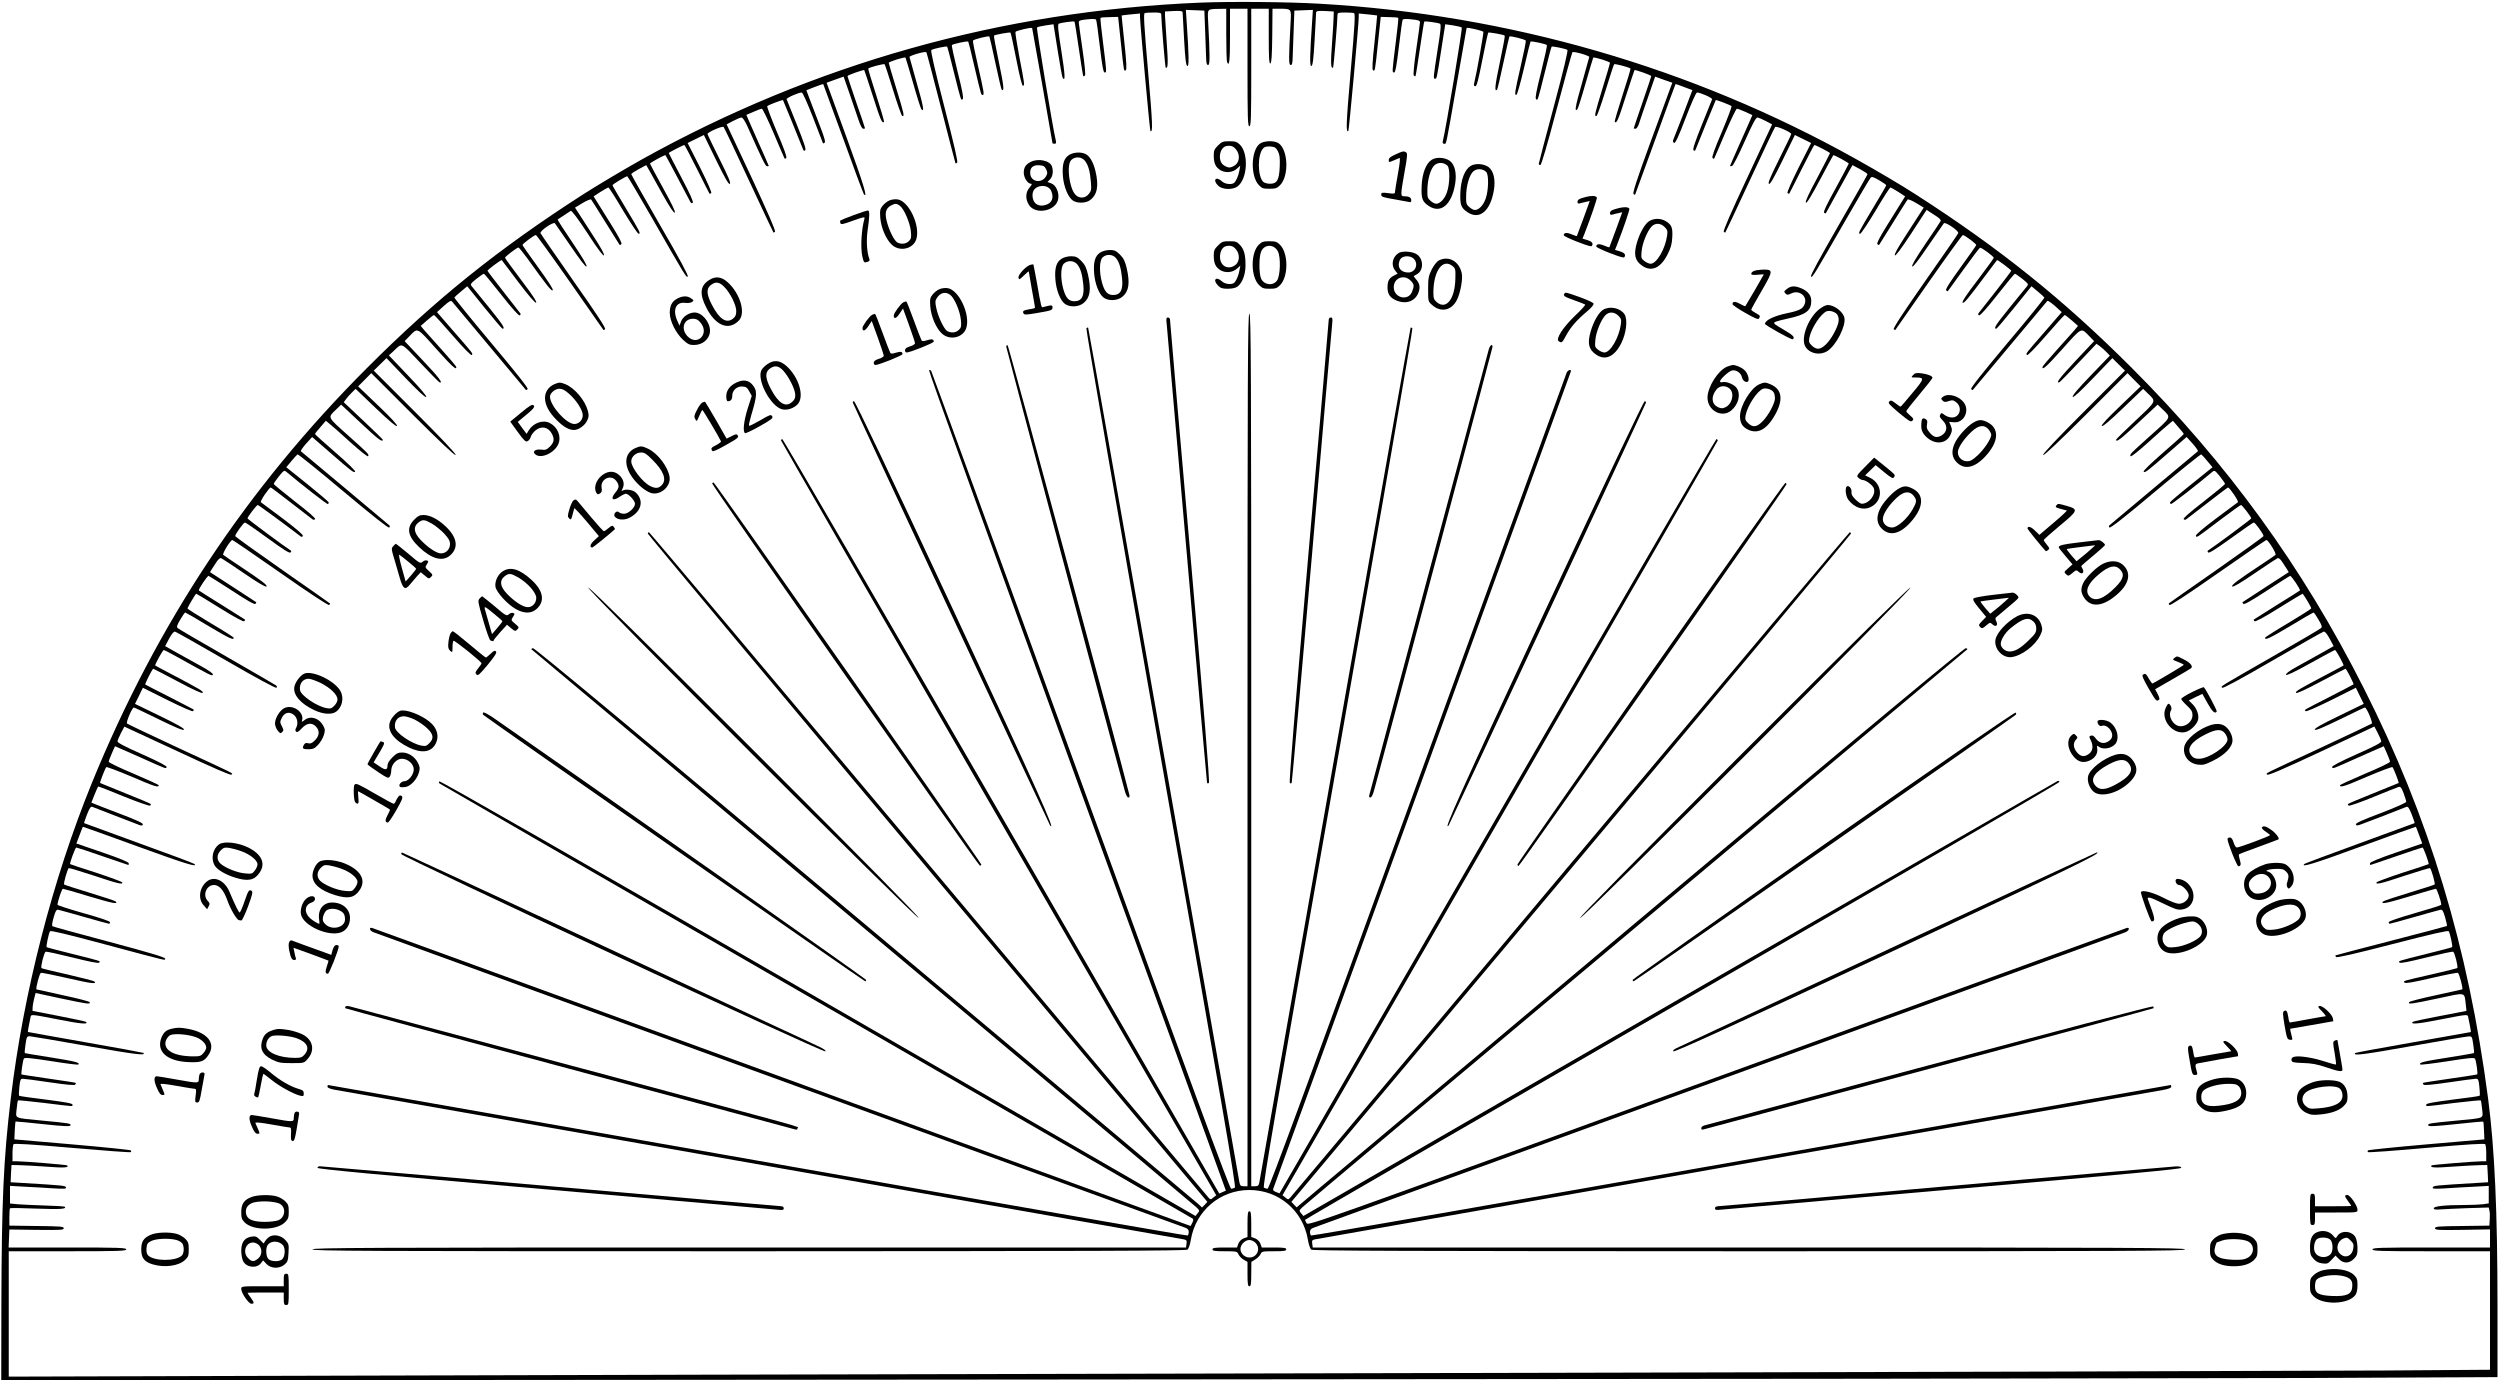 <?xml version="1.0" standalone="no"?>
<!DOCTYPE svg PUBLIC "-//W3C//DTD SVG 20010904//EN"
 "http://www.w3.org/TR/2001/REC-SVG-20010904/DTD/svg10.dtd">
<svg version="1.0" xmlns="http://www.w3.org/2000/svg"
 width="2000pt" height="1104pt" viewBox="0 0 2000 1104"
 preserveAspectRatio="xMidYMid meet">

<g transform="translate(0,1104) scale(0.1,-0.1)"
fill="#000000" stroke="none">
<path d="M9605 11019 c-1587 -65 -3099 -490 -4475 -1257 -132 -74 -366 -213
-465 -277 -677 -435 -1181 -840 -1725 -1385 -965 -964 -1685 -2050 -2204
-3321 -316 -775 -549 -1682 -650 -2529 -58 -479 -73 -825 -75 -1649 l-1 -604
8457 7 c4652 3 9145 9 9986 12 l1527 7 0 561 c0 766 -23 1268 -75 1666 -160
1220 -473 2253 -995 3285 -490 970 -1088 1794 -1859 2565 -545 545 -1056 955
-1726 1385 -121 78 -304 186 -485 287 -1302 727 -2767 1151 -4280 1238 -253
15 -712 19 -955 9z m205 -253 c0 -112 3 -211 6 -220 18 -47 24 5 24 204 l0
220 70 0 70 0 0 -470 c0 -411 2 -470 15 -470 13 0 15 59 15 470 l0 470 70 0
70 0 0 -221 c0 -172 3 -220 13 -217 9 4 13 59 15 221 l2 217 53 0 c99 0 98 1
92 -104 -16 -296 -16 -346 0 -346 11 0 15 13 16 53 1 28 5 126 8 217 l6 165
74 3 74 3 -6 -93 c-19 -277 -20 -361 -6 -356 11 4 17 50 26 209 6 112 12 211
12 219 1 12 14 14 71 12 l70 -4 -1 -41 c0 -23 -6 -121 -13 -217 -12 -154 -9
-207 9 -189 4 5 35 372 35 422 0 14 10 17 59 17 33 0 65 -2 73 -5 11 -5 7 -86
-27 -471 -36 -413 -39 -491 -18 -471 5 6 83 855 83 911 l0 28 73 -7 c39 -4 73
-8 74 -9 1 -1 -9 -98 -21 -216 -17 -155 -20 -217 -12 -222 16 -10 16 -9 40
220 l22 207 68 -2 c37 0 70 -3 72 -6 3 -2 -7 -94 -21 -204 -29 -232 -29 -233
-12 -233 10 0 20 54 38 206 13 113 27 210 30 216 4 7 30 8 73 3 52 -5 66 -10
66 -23 0 -9 -14 -107 -30 -217 -18 -123 -25 -204 -20 -209 5 -5 12 -8 14 -5 2
2 18 100 35 218 17 118 33 216 35 218 5 6 113 -9 126 -17 10 -6 6 -51 -19
-207 -34 -218 -36 -233 -21 -233 14 0 14 -1 50 231 l32 205 62 -9 c33 -5 65
-13 70 -17 7 -7 -125 -802 -151 -907 -4 -16 -1 -23 10 -23 19 0 10 -42 103
490 42 239 77 436 77 436 8 7 130 -22 134 -31 3 -10 -53 -327 -74 -412 -4 -16
-1 -23 10 -23 11 0 24 50 56 212 23 117 44 214 47 217 5 5 124 -16 132 -24 3
-2 -15 -100 -40 -217 -39 -185 -44 -237 -21 -215 3 4 26 100 50 214 25 114 46
209 48 211 7 7 128 -23 131 -33 3 -6 -16 -99 -41 -207 -48 -210 -51 -232 -33
-226 6 2 33 98 60 213 26 114 50 210 52 212 6 7 126 -19 131 -28 3 -4 -18
-101 -46 -214 -38 -151 -49 -209 -41 -217 14 -14 11 -25 71 215 27 109 51 201
54 204 6 5 109 -16 126 -26 7 -5 -30 -159 -109 -455 -66 -246 -120 -452 -120
-457 0 -5 6 -9 13 -9 8 0 55 160 131 448 65 246 122 450 125 454 9 10 136 -27
135 -38 -1 -5 -28 -100 -59 -212 -53 -184 -61 -233 -36 -206 5 5 35 99 66 209
32 110 59 202 61 204 6 7 134 -32 134 -42 0 -5 -27 -97 -60 -204 -62 -203 -68
-227 -48 -221 6 2 39 95 73 206 34 111 65 205 68 208 6 6 126 -25 131 -35 2
-3 -27 -99 -64 -213 -37 -114 -65 -210 -62 -213 15 -15 27 12 88 203 37 114
68 209 70 211 5 5 134 -40 134 -48 0 -4 -31 -98 -70 -210 -38 -111 -70 -204
-70 -207 0 -2 6 -4 14 -4 8 0 20 17 27 38 6 20 38 114 71 208 l59 171 69 -25
69 -24 -18 -47 c-10 -25 -82 -223 -161 -439 -107 -292 -140 -396 -132 -404 8
-8 13 -8 16 3 3 8 76 208 162 444 85 237 157 431 158 432 1 2 32 -9 68 -23
l67 -25 -14 -37 c-11 -32 -121 -318 -140 -363 -4 -10 0 -19 8 -22 10 -4 34 47
92 199 45 117 83 204 91 204 27 0 125 -44 121 -54 -3 -6 -40 -98 -82 -204 -56
-140 -75 -196 -67 -204 8 -8 14 -5 20 13 25 64 155 384 158 388 4 4 115 -38
126 -48 4 -4 -31 -96 -77 -206 -57 -132 -82 -202 -75 -209 5 -5 11 -8 13 -5 2
2 41 93 87 202 46 108 89 197 95 197 7 0 38 -11 68 -25 l56 -26 -14 -32 c-7
-18 -48 -108 -89 -201 -42 -94 -76 -172 -76 -174 0 -2 7 -2 16 0 9 2 49 79
101 196 61 137 90 192 102 192 9 -1 39 -13 67 -28 l51 -27 -198 -425 c-130
-276 -195 -428 -189 -434 5 -5 11 -8 13 -5 2 2 91 191 197 419 106 228 196
419 201 424 10 11 129 -42 129 -56 0 -4 -43 -94 -96 -200 -72 -144 -92 -193
-83 -199 10 -6 39 45 111 192 l97 199 65 -32 65 -32 -99 -195 c-60 -120 -95
-200 -90 -205 6 -5 11 -8 14 -5 2 2 47 91 100 197 53 105 98 192 101 192 10 0
125 -60 125 -65 0 -3 -46 -91 -101 -196 -70 -130 -99 -193 -92 -200 7 -7 43
51 113 183 57 106 104 195 106 196 4 6 124 -60 124 -67 0 -3 -47 -91 -104
-196 -72 -129 -101 -192 -93 -197 6 -4 12 -6 13 -5 0 1 38 70 84 152 45 83 93
169 106 192 l24 42 60 -32 c33 -18 60 -36 60 -41 0 -4 -104 -188 -231 -408
-152 -264 -228 -403 -221 -410 11 -11 19 3 292 477 95 165 178 306 185 313 9
11 22 7 68 -20 31 -18 57 -36 57 -40 0 -4 -47 -85 -105 -181 -117 -195 -123
-207 -104 -207 8 0 63 84 124 185 60 102 113 185 118 185 4 0 33 -16 63 -35
l55 -36 -23 -37 c-12 -20 -64 -104 -116 -186 -64 -103 -90 -152 -83 -159 6 -6
12 -9 14 -6 2 2 52 83 112 179 59 96 112 179 116 184 4 4 35 -8 68 -28 l61
-37 -24 -37 c-13 -20 -67 -104 -120 -186 -65 -100 -94 -152 -87 -159 6 -6 50
52 132 177 l122 187 26 -17 c14 -10 41 -27 58 -38 18 -12 31 -26 29 -33 -3 -6
-57 -89 -122 -183 -78 -115 -113 -175 -106 -182 6 -6 48 47 127 164 65 95 122
177 126 182 12 13 122 -62 115 -79 -2 -7 -122 -181 -266 -386 -175 -250 -257
-376 -250 -383 5 -5 11 -8 13 -5 2 2 122 174 267 382 145 207 268 377 273 377
13 0 107 -70 107 -80 0 -4 -57 -85 -126 -180 -88 -121 -122 -176 -115 -183 6
-6 12 -9 14 -6 2 2 59 81 126 174 67 94 126 171 131 173 11 4 110 -69 110 -81
0 -4 -59 -85 -130 -179 -89 -116 -127 -174 -119 -179 12 -7 35 20 193 231 44
58 81 107 82 109 4 5 114 -78 114 -85 0 -3 -57 -79 -126 -167 -70 -89 -131
-167 -136 -173 -5 -7 -3 -14 5 -17 8 -3 62 57 146 164 73 93 136 169 140 169
5 0 32 -19 60 -41 46 -37 50 -43 38 -58 -7 -9 -71 -86 -140 -172 -113 -140
-131 -169 -107 -169 4 0 69 76 145 170 l137 170 49 -41 c27 -22 51 -44 54 -49
3 -4 -130 -169 -296 -365 -205 -245 -297 -361 -290 -368 6 -6 12 -9 14 -6 29
35 591 706 596 712 4 4 31 -15 61 -41 l54 -49 -129 -149 c-165 -189 -160 -183
-149 -194 6 -6 65 55 152 155 79 91 146 165 150 165 4 0 29 -20 57 -44 l49
-43 -26 -32 c-15 -17 -79 -89 -142 -159 -63 -70 -115 -131 -116 -137 -5 -32
33 2 160 144 158 177 147 171 214 102 l39 -40 -147 -156 c-128 -137 -165 -185
-131 -173 5 2 74 72 153 156 l144 152 26 -19 c15 -11 39 -32 54 -48 l27 -28
-154 -160 c-102 -106 -150 -163 -143 -170 6 -7 61 44 163 150 l154 160 50 -50
51 -50 -331 -331 c-218 -218 -329 -336 -324 -344 5 -8 118 99 341 321 l334
334 52 -53 53 -53 -159 -153 c-104 -99 -157 -156 -152 -164 5 -8 61 38 169
142 l162 155 38 -37 c68 -66 73 -55 -98 -216 -85 -80 -156 -149 -156 -153 -2
-26 36 3 175 133 l157 147 41 -39 c68 -66 72 -56 -93 -204 -169 -151 -173
-155 -164 -170 4 -6 64 42 142 112 74 68 149 134 166 147 l30 25 43 -50 c24
-27 44 -52 44 -56 0 -3 -74 -71 -165 -149 -101 -88 -161 -147 -156 -152 11
-11 21 -4 207 158 l137 119 49 -54 c26 -30 45 -57 41 -60 -5 -4 -163 -137
-353 -295 -190 -159 -349 -292 -354 -297 -6 -5 -6 -12 0 -18 7 -7 127 87 368
290 197 165 362 298 366 295 5 -3 27 -27 49 -54 l41 -49 -170 -137 c-94 -75
-170 -140 -170 -144 0 -4 3 -10 6 -14 5 -5 208 153 335 260 15 12 21 8 58 -38
22 -28 41 -55 41 -60 0 -5 -77 -68 -170 -141 -110 -85 -167 -135 -161 -141 7
-7 15 -7 23 0 7 5 84 64 170 131 86 67 159 122 162 122 13 0 89 -112 79 -118
-5 -4 -85 -63 -176 -131 -105 -79 -163 -129 -160 -137 6 -17 -3 -23 191 124
89 67 165 122 170 122 9 0 82 -95 82 -107 0 -6 -295 -225 -343 -255 -8 -5 -9
-10 -1 -18 7 -7 61 27 183 115 95 69 177 125 181 125 12 0 82 -98 78 -109 -1
-5 -172 -128 -378 -272 -206 -144 -377 -263 -379 -266 -3 -2 0 -8 5 -13 6 -6
142 83 388 255 209 146 383 265 387 265 15 0 83 -110 73 -119 -5 -5 -58 -41
-119 -81 -190 -126 -237 -162 -227 -172 7 -7 70 31 180 106 93 64 176 118 183
121 8 3 23 -9 35 -28 11 -17 28 -44 38 -58 l16 -26 -182 -118 c-101 -66 -185
-120 -187 -122 -3 -2 0 -8 6 -14 7 -7 64 25 188 106 97 63 181 117 186 118 10
2 85 -110 78 -117 -2 -2 -85 -55 -184 -116 -99 -62 -182 -114 -184 -116 -3 -3
0 -9 5 -14 6 -6 74 30 194 105 101 63 187 115 190 115 7 -1 70 -106 70 -117 0
-4 -84 -57 -185 -118 -102 -60 -185 -113 -185 -117 0 -22 34 -6 199 92 100 61
186 110 189 110 4 0 22 -26 40 -57 27 -46 31 -59 20 -68 -7 -7 -179 -108 -383
-225 -446 -256 -420 -239 -407 -252 6 -6 143 67 403 218 216 125 400 229 408
231 11 2 26 -16 48 -56 l32 -60 -97 -55 c-53 -29 -141 -78 -194 -108 -64 -35
-94 -58 -90 -66 5 -8 67 21 196 93 104 58 192 105 196 105 8 0 74 -120 68
-124 -1 -2 -57 -31 -123 -66 -235 -124 -267 -142 -256 -153 6 -6 73 24 200 92
104 55 192 101 195 101 7 0 69 -121 64 -125 -2 -2 -88 -47 -193 -101 -220
-113 -199 -100 -191 -113 4 -7 83 28 205 88 l198 99 31 -64 32 -65 -200 -97
c-141 -68 -197 -101 -192 -109 6 -9 61 14 201 82 106 52 196 95 200 95 14 0
65 -120 55 -129 -5 -4 -191 -92 -414 -196 -478 -222 -431 -198 -422 -212 5 -9
135 47 432 186 l425 199 27 -52 c15 -28 27 -58 28 -67 0 -11 -59 -42 -199
-104 -134 -60 -197 -93 -194 -102 6 -14 -6 -19 208 77 77 34 155 69 173 76
l32 14 25 -56 c14 -31 25 -62 25 -68 0 -7 -90 -50 -200 -96 -110 -47 -200 -88
-200 -92 0 -21 34 -10 215 68 109 46 201 81 205 77 10 -12 53 -123 49 -127 -2
-1 -92 -38 -199 -81 -107 -43 -199 -81 -204 -86 -6 -5 -3 -11 5 -14 8 -3 96
28 196 69 100 41 190 77 201 80 16 5 23 -3 41 -50 11 -31 21 -61 21 -68 0 -8
-87 -46 -204 -91 -145 -54 -203 -81 -199 -90 4 -11 11 -11 41 0 32 11 318 121
363 140 13 5 22 -8 43 -61 14 -37 25 -68 23 -69 -1 -1 -198 -73 -437 -160
-239 -87 -439 -162 -444 -166 -37 -33 76 1 454 140 239 87 436 158 437 157 1
0 13 -31 26 -67 l25 -67 -209 -72 c-137 -47 -209 -77 -209 -86 0 -8 1 -14 3
-14 2 0 94 31 206 70 111 38 206 70 211 70 8 0 55 -129 49 -133 -2 -2 -96 -33
-209 -69 -112 -37 -206 -72 -208 -77 -7 -20 33 -11 227 54 107 35 197 62 201
60 10 -6 44 -124 37 -131 -3 -3 -95 -33 -204 -66 -109 -33 -202 -64 -207 -69
-28 -26 24 -16 207 39 112 34 208 62 214 62 8 0 43 -103 43 -128 0 -4 -94 -34
-210 -67 -129 -37 -210 -65 -210 -72 0 -7 3 -13 8 -13 4 0 93 24 197 54 105
30 199 56 209 58 15 2 22 -9 37 -61 10 -36 17 -67 14 -69 -2 -2 -203 -55 -446
-118 -243 -63 -443 -115 -445 -117 -2 -1 0 -7 4 -13 5 -8 153 26 451 103 316
82 446 111 451 103 11 -18 33 -121 27 -127 -3 -3 -95 -27 -204 -54 -237 -59
-229 -57 -216 -70 7 -7 76 7 213 41 112 28 208 49 215 46 12 -4 42 -122 33
-131 -2 -2 -94 -25 -204 -50 -237 -54 -231 -52 -217 -66 8 -8 70 3 212 36 111
26 207 45 214 42 11 -4 43 -125 35 -132 -2 -1 -97 -22 -212 -47 -117 -25 -211
-49 -214 -56 -6 -18 16 -15 233 31 227 49 209 53 221 -47 l6 -53 -212 -41
c-117 -22 -215 -43 -218 -47 -23 -22 40 -17 226 20 210 41 213 41 217 21 8
-34 24 -121 22 -122 -1 -1 -208 -37 -460 -82 -252 -44 -461 -83 -465 -86 -24
-25 66 -13 448 55 239 43 447 78 461 78 24 1 26 -3 35 -65 6 -36 8 -67 5 -69
-4 -2 -98 -18 -211 -36 -194 -30 -232 -40 -217 -55 3 -4 101 8 218 26 171 27
212 31 219 20 9 -14 24 -119 18 -125 -2 -2 -99 -17 -217 -34 -118 -17 -216
-32 -217 -34 -2 -1 0 -8 4 -14 5 -7 64 -2 202 18 107 16 205 29 217 29 19 0
22 -7 28 -65 4 -36 5 -68 2 -71 -2 -3 -100 -17 -216 -31 -155 -20 -211 -30
-211 -40 0 -16 -25 -18 222 13 115 14 212 23 214 21 3 -2 7 -34 11 -70 7 -79
28 -69 -207 -92 -214 -20 -230 -23 -224 -38 3 -10 51 -8 221 10 119 13 218 22
219 20 2 -2 5 -34 6 -72 l3 -70 -462 -40 c-254 -22 -465 -44 -469 -48 -4 -4
-4 -10 0 -14 3 -4 214 11 469 34 332 29 464 37 469 29 4 -6 8 -39 8 -73 l0
-63 -32 0 c-69 -1 -399 -28 -405 -33 -18 -19 24 -21 169 -10 90 6 189 12 220
12 l56 1 4 -69 3 -69 -100 -6 c-320 -19 -338 -21 -343 -35 -4 -12 13 -13 99
-8 57 4 159 10 227 13 l122 7 0 -70 0 -70 -46 -7 c-26 -3 -95 -6 -153 -6 -152
0 -241 -10 -241 -26 0 -10 14 -13 58 -9 31 2 130 7 219 10 l163 5 5 -23 c4
-13 5 -46 3 -73 l-3 -49 -217 -3 c-192 -2 -218 -4 -218 -18 0 -14 24 -16 220
-13 l220 4 0 -72 0 -73 -470 0 c-411 0 -470 -2 -470 -15 0 -13 59 -15 470 -15
l470 0 0 -474 0 -474 -842 -6 c-464 -3 -4004 -13 -7868 -21 -3864 -8 -7951
-18 -9082 -22 l-2058 -6 0 501 0 502 470 0 c411 0 470 2 470 15 0 13 -59 15
-470 15 l-471 0 3 72 3 72 217 -3 c193 -2 218 -1 218 13 0 14 -28 16 -217 18
l-218 3 0 67 c0 36 2 69 5 72 3 3 100 2 215 -3 189 -7 241 -3 223 15 -3 3 -75
8 -160 10 -84 3 -181 7 -216 10 l-62 6 0 70 0 71 123 -7 c67 -3 169 -9 226
-13 86 -5 103 -4 99 8 -5 14 -23 16 -343 35 l-100 6 3 69 4 69 56 -1 c31 0
130 -6 220 -12 145 -11 187 -9 169 10 -6 5 -336 32 -404 33 l-33 0 0 63 c0 34
4 67 8 73 5 8 136 0 469 -29 255 -22 466 -38 470 -34 3 4 3 10 -1 14 -4 4
-215 26 -469 48 l-462 40 3 70 c2 39 5 71 6 73 2 1 100 -8 219 -21 170 -18
218 -20 221 -10 6 15 -11 18 -224 38 -235 23 -214 14 -207 92 4 36 8 68 11 70
2 2 98 -7 213 -21 244 -30 223 -29 223 -13 0 10 -56 20 -211 40 -116 14 -214
28 -216 31 -3 3 -2 35 2 71 6 58 9 65 28 65 12 0 110 -13 217 -29 138 -20 197
-25 202 -18 4 6 6 13 4 14 -1 2 -99 17 -217 34 -118 17 -215 32 -217 33 -5 6
11 114 19 127 6 10 49 6 219 -20 116 -19 213 -31 217 -27 15 15 -23 25 -217
56 -113 17 -208 34 -211 35 -3 2 -1 33 5 69 9 62 11 66 35 66 14 -1 223 -36
464 -79 381 -67 467 -78 444 -54 -3 2 -212 41 -464 85 -252 45 -459 81 -460
82 -2 1 14 88 22 122 4 20 7 20 217 -21 186 -37 249 -42 226 -20 -3 4 -101 24
-217 47 l-211 41 1 26 c0 14 6 47 12 72 l12 45 200 -43 c217 -46 239 -49 233
-31 -3 7 -97 31 -214 56 -115 25 -210 46 -212 47 -8 7 24 128 35 132 6 3 104
-17 217 -43 187 -43 237 -49 210 -25 -5 4 -101 29 -213 55 -113 25 -207 48
-209 51 -9 9 21 127 33 131 7 3 103 -18 215 -46 137 -34 206 -48 213 -41 13
13 21 11 -216 70 -109 27 -201 51 -204 54 -5 6 16 109 27 127 5 8 135 -23 436
-104 535 -143 484 -131 484 -114 0 10 -127 48 -445 133 -244 65 -449 121 -455
125 -6 4 -3 29 9 70 15 53 22 64 37 62 10 -2 104 -28 209 -58 104 -30 193 -54
197 -54 5 0 8 6 8 13 0 7 -80 35 -210 71 -116 33 -210 63 -210 68 0 25 35 128
43 128 6 0 102 -28 214 -62 183 -55 235 -65 207 -39 -5 5 -98 36 -207 69 -109
33 -201 63 -204 66 -7 7 27 125 37 131 4 2 94 -25 201 -60 194 -65 234 -74
227 -54 -2 5 -96 40 -208 77 -113 36 -207 67 -209 69 -6 4 41 133 49 133 5 0
100 -31 211 -70 112 -38 204 -70 206 -70 2 0 3 6 3 14 0 9 -72 39 -209 86
l-210 72 25 66 c13 36 26 67 27 68 1 1 198 -70 437 -157 382 -139 489 -172
454 -140 -5 5 -205 80 -444 166 -239 87 -436 159 -437 160 -2 1 9 32 23 69 21
53 30 66 43 61 9 -4 93 -36 186 -72 94 -36 180 -69 192 -74 15 -5 23 -4 26 5
4 10 -47 34 -171 81 -97 37 -191 73 -209 81 l-32 13 25 63 c14 35 27 64 29 66
2 2 92 -33 201 -78 109 -44 205 -78 213 -75 8 3 11 9 5 14 -5 5 -97 43 -204
86 -107 43 -197 80 -199 81 -4 4 39 115 49 127 3 4 96 -31 205 -77 181 -78
215 -89 215 -68 0 4 -90 45 -200 92 -110 46 -200 89 -200 96 0 6 11 37 25 68
l25 56 32 -14 c18 -7 96 -42 173 -76 214 -96 202 -91 208 -77 3 9 -60 42 -194
102 -140 62 -199 93 -199 104 1 9 13 39 28 67 l27 51 425 -197 c289 -135 427
-195 432 -187 9 14 57 -10 -422 212 -223 104 -409 192 -414 197 -10 8 41 128
55 128 4 0 94 -43 200 -95 140 -68 195 -91 201 -82 5 8 -51 41 -192 109 l-200
97 32 65 31 64 198 -99 c122 -60 201 -95 205 -88 3 6 4 12 3 13 -2 2 -89 46
-193 100 -105 53 -192 98 -194 100 -4 5 57 126 64 126 3 0 91 -46 195 -101
127 -68 194 -98 200 -92 11 11 -21 29 -256 153 -66 35 -122 64 -123 66 -6 4
60 124 68 124 4 0 59 -28 121 -63 255 -142 267 -148 272 -134 3 9 -31 33 -102
72 -58 32 -145 80 -193 107 l-87 49 32 60 c22 40 37 58 47 56 9 -2 193 -106
409 -231 237 -137 397 -224 403 -218 5 5 4 13 -4 19 -7 5 -184 108 -393 228
-209 120 -386 223 -393 230 -11 9 -7 22 20 68 18 31 36 57 40 57 3 0 89 -49
189 -110 165 -98 199 -114 199 -92 0 4 -83 57 -185 117 -101 61 -185 113 -185
117 0 9 64 118 70 118 3 0 89 -52 190 -115 120 -75 188 -111 194 -105 5 5 8
11 5 14 -2 2 -85 54 -184 116 -99 61 -182 114 -184 116 -7 7 68 119 78 117 5
-2 90 -55 187 -118 123 -81 180 -113 187 -106 6 6 9 12 6 14 -2 2 -86 56 -187
122 l-182 118 16 26 c10 14 27 41 38 58 12 19 27 31 35 28 7 -3 90 -57 183
-121 110 -75 173 -113 180 -106 10 10 -37 46 -227 172 -60 40 -114 76 -119 81
-10 9 58 119 73 119 4 0 178 -119 387 -265 246 -172 382 -261 388 -255 5 5 8
11 5 13 -2 3 -173 122 -379 266 -206 144 -377 267 -378 272 -4 11 66 109 78
109 5 0 87 -56 181 -125 123 -90 175 -123 183 -115 8 8 8 13 -1 18 -48 30
-343 249 -343 255 0 12 73 107 82 107 7 0 231 -165 344 -252 7 -5 14 -3 17 5
3 9 -53 57 -160 138 -91 68 -171 127 -176 131 -10 6 66 118 79 118 3 0 76 -55
162 -122 86 -67 163 -126 170 -131 8 -7 16 -7 23 0 6 6 -51 56 -161 141 -93
73 -170 136 -170 141 0 5 19 32 41 60 37 46 43 50 58 38 127 -107 330 -265
335 -260 3 4 6 10 6 14 0 4 -76 69 -170 145 l-170 136 41 49 c22 27 45 51 49
54 5 3 169 -130 366 -295 240 -201 361 -297 368 -290 6 6 6 13 0 18 -5 5 -164
138 -354 297 -190 159 -348 291 -353 295 -4 3 15 30 41 60 l49 54 137 -119
c186 -162 196 -169 207 -158 5 5 -55 64 -156 152 -91 78 -165 146 -165 149 0
4 20 29 44 56 l43 50 30 -25 c17 -13 92 -79 166 -147 78 -70 138 -118 142
-112 9 15 5 19 -164 170 -165 148 -161 138 -92 204 l40 39 157 -147 c140 -131
171 -155 177 -135 1 3 -69 72 -156 153 l-157 148 19 26 c11 15 32 39 48 54
l28 27 162 -155 c109 -104 164 -150 169 -142 5 8 -47 65 -152 165 l-159 152
53 53 52 53 334 -334 c223 -222 336 -329 341 -321 5 8 -106 126 -324 344
l-331 331 51 50 51 50 152 -159 c99 -103 157 -157 165 -152 8 5 -40 62 -143
170 l-155 163 37 34 c72 68 54 76 214 -93 79 -84 148 -154 153 -156 35 -13 -3
38 -131 173 l-147 156 39 40 c67 69 56 75 214 -102 127 -142 165 -176 160
-144 -1 6 -53 67 -116 137 -63 70 -127 142 -142 159 l-26 32 49 43 c28 24 53
44 57 44 4 0 71 -74 150 -165 87 -100 146 -161 152 -155 11 11 16 5 -149 194
l-129 149 54 49 c43 38 56 46 66 36 8 -10 571 -683 591 -707 2 -3 8 0 14 6 7
7 -83 121 -290 368 -165 197 -298 361 -296 365 3 5 27 27 54 49 l49 41 137
-170 c76 -93 141 -170 145 -170 24 0 6 29 -107 169 -69 86 -132 163 -140 172
-12 15 -8 21 38 58 28 22 55 41 60 41 4 0 67 -76 140 -169 84 -107 138 -167
146 -164 8 3 10 10 5 17 -5 6 -66 84 -135 173 -70 89 -127 164 -127 167 0 8
110 90 114 85 1 -2 61 -81 133 -176 85 -112 134 -169 142 -164 8 5 -30 63
-119 180 -71 94 -130 175 -130 179 0 9 96 82 107 82 5 0 35 -37 68 -82 161
-224 197 -270 207 -260 6 6 -34 69 -116 182 -69 95 -126 176 -126 180 0 10 94
80 107 80 5 0 128 -170 273 -377 145 -208 265 -380 267 -382 2 -3 8 0 14 6 7
7 -68 122 -251 382 -143 205 -263 378 -266 386 -7 17 103 93 115 79 4 -5 61
-87 126 -182 78 -115 121 -170 127 -164 7 7 -31 71 -112 191 -68 100 -121 183
-119 185 7 5 93 62 105 69 8 4 58 -63 134 -179 81 -125 125 -183 131 -177 7 7
-22 59 -87 159 -53 82 -107 166 -120 186 l-24 37 61 37 c33 20 64 32 68 28 4
-5 57 -88 116 -184 60 -96 110 -177 112 -179 2 -3 8 0 14 6 7 7 -19 56 -83
159 -52 82 -104 166 -116 186 l-23 37 55 36 c30 19 59 35 63 35 5 0 58 -83
118 -185 61 -101 116 -185 124 -185 19 0 13 12 -104 207 -58 96 -105 177 -105
181 0 8 107 72 118 72 4 -1 90 -146 192 -323 276 -482 281 -490 292 -479 7 7
-66 143 -221 410 -127 221 -231 404 -231 409 0 4 27 22 60 40 l60 32 24 -42
c13 -23 62 -110 108 -194 56 -100 88 -149 96 -144 8 5 -22 67 -93 196 -58 105
-105 193 -105 196 0 7 120 73 124 67 3 -2 161 -301 198 -372 7 -12 13 -15 20
-8 7 7 -21 70 -91 202 -55 105 -101 193 -101 196 0 4 116 64 125 64 3 0 48
-87 101 -192 53 -106 98 -195 100 -197 3 -3 8 0 14 5 5 5 -30 85 -90 205 l-99
195 65 32 65 32 97 -199 c72 -147 101 -198 111 -192 9 6 -11 55 -83 199 -53
106 -96 196 -96 200 0 14 119 67 129 56 5 -5 95 -196 201 -424 106 -228 195
-417 197 -419 2 -3 8 0 13 5 7 7 -57 153 -188 435 l-199 424 51 27 c28 15 58
27 67 28 11 0 27 -25 49 -72 120 -270 144 -318 156 -318 8 0 14 1 14 3 0 2
-34 79 -76 173 -41 93 -82 184 -89 202 l-14 33 56 24 c30 14 61 25 68 25 6 0
49 -89 95 -197 46 -109 85 -200 87 -202 2 -3 8 0 13 5 7 7 -18 77 -75 209 -46
110 -81 202 -77 206 11 10 122 52 126 48 3 -4 133 -324 158 -388 6 -18 12 -21
20 -13 8 8 -11 64 -67 204 -42 106 -79 198 -82 204 -4 10 94 54 121 54 8 0 46
-87 91 -202 43 -112 78 -204 79 -205 1 -1 7 1 13 5 9 6 -4 51 -48 162 -32 85
-68 178 -79 207 l-19 51 66 26 c37 14 68 25 69 23 1 -1 73 -198 160 -437 86
-239 161 -439 165 -444 34 -39 -2 79 -139 456 l-159 436 68 25 68 24 49 -141
c27 -78 59 -171 71 -208 14 -42 28 -68 37 -68 8 0 14 2 14 4 0 3 -31 96 -70
207 -38 112 -70 206 -70 210 0 8 129 53 134 48 2 -2 33 -97 70 -211 61 -191
73 -218 88 -203 3 3 -25 99 -62 213 -37 114 -66 210 -64 213 5 10 125 41 131
35 3 -3 34 -97 68 -208 34 -111 67 -204 73 -206 20 -6 14 18 -48 221 -33 107
-60 199 -60 204 0 10 128 49 134 42 2 -2 29 -94 61 -204 31 -110 61 -204 66
-209 25 -27 17 23 -36 206 -31 112 -58 207 -59 212 -1 11 126 48 135 38 3 -4
56 -205 118 -447 62 -242 114 -441 115 -442 1 -1 7 1 13 5 8 5 -22 138 -103
451 -78 303 -111 447 -103 451 17 11 120 32 126 27 3 -3 27 -95 54 -204 60
-240 57 -229 71 -215 8 8 -3 66 -41 217 -28 113 -49 210 -46 214 5 9 125 35
131 28 2 -2 25 -91 49 -198 54 -231 54 -229 66 -229 15 0 11 22 -36 228 -25
108 -44 201 -41 207 3 10 124 40 131 33 2 -2 24 -97 48 -211 24 -114 47 -210
50 -213 23 -23 18 28 -21 214 -25 117 -43 215 -40 217 8 8 127 29 132 24 3 -3
24 -100 47 -217 27 -138 46 -211 53 -209 14 5 13 14 -30 236 -19 101 -33 189
-30 196 3 9 125 38 133 31 1 -1 163 -913 163 -922 0 -2 7 -4 16 -4 12 0 15 6
11 23 -25 102 -157 901 -151 907 5 5 37 12 71 17 l61 9 33 -208 c18 -114 36
-214 40 -220 23 -36 20 24 -10 213 -26 164 -31 213 -21 219 13 8 121 23 126
17 2 -2 18 -100 35 -218 17 -118 33 -216 35 -218 2 -3 9 0 14 5 5 5 -2 86 -20
209 -16 110 -30 208 -30 217 0 13 14 18 66 23 43 5 69 4 73 -3 3 -6 17 -103
30 -216 18 -152 28 -206 38 -206 17 0 17 1 -12 233 -14 110 -24 202 -21 204 2
3 35 6 73 6 l68 2 22 -208 c24 -231 24 -229 39 -219 9 5 6 64 -11 222 -13 118
-22 216 -22 216 1 1 35 5 75 9 l72 7 0 -28 c1 -59 78 -905 83 -911 21 -20 18
58 -18 471 -33 382 -38 467 -27 471 8 3 40 5 73 5 49 0 59 -3 59 -17 0 -50 31
-417 35 -422 19 -18 21 35 9 194 -7 99 -13 197 -14 217 l0 36 70 4 c57 2 70 0
71 -12 0 -8 6 -107 12 -219 9 -159 15 -205 26 -209 14 -5 13 79 -6 356 l-6 93
74 -3 74 -3 6 -160 c4 -88 7 -186 8 -217 1 -44 5 -58 16 -58 15 0 15 65 0 352
-5 99 -9 95 88 97 l57 1 0 -204z"/>
<path d="M9744 9876 c-29 -29 -34 -41 -34 -79 0 -63 14 -93 52 -118 42 -25
100 -20 135 13 l25 23 -7 -40 c-8 -44 -29 -90 -45 -100 -23 -14 -71 -7 -93 13
-49 46 -79 13 -32 -33 32 -33 119 -36 157 -5 78 61 88 261 18 332 -25 24 -36
28 -85 28 -51 0 -60 -3 -91 -34z m146 -34 c30 -37 27 -95 -6 -121 -15 -12 -37
-21 -49 -21 -12 0 -34 9 -49 21 -47 37 -29 142 27 151 35 6 56 -2 77 -30z"/>
<path d="M10077 9889 c-70 -55 -74 -257 -7 -329 25 -27 35 -30 85 -30 49 0 60
4 85 28 73 73 66 282 -11 336 -35 24 -119 21 -152 -5z m146 -59 c15 -28 17
-53 15 -121 -5 -110 -21 -139 -78 -139 -21 0 -45 7 -54 15 -47 47 -47 223 1
270 10 11 29 15 57 13 35 -3 43 -8 59 -38z"/>
<path d="M11163 9804 c-39 -17 -53 -29 -53 -44 0 -20 1 -20 38 -4 20 9 42 18
48 20 7 3 3 -40 -12 -123 -13 -70 -23 -136 -24 -147 0 -16 -6 -18 -55 -11 -50
6 -55 5 -55 -13 0 -16 14 -21 103 -36 56 -10 110 -20 120 -22 12 -4 17 0 17
14 0 22 -18 32 -56 32 -31 0 -31 5 2 192 23 126 25 152 13 159 -19 12 -27 11
-86 -17z"/>
<path d="M8554 9801 c-43 -26 -58 -75 -51 -168 6 -85 42 -173 81 -198 34 -23
103 -21 135 3 59 43 73 114 45 232 -17 72 -47 124 -82 139 -36 17 -94 13 -128
-8z m125 -47 c27 -34 41 -83 48 -169 5 -62 3 -73 -17 -97 -28 -36 -77 -38
-107 -5 -50 54 -72 238 -33 277 30 30 83 27 109 -6z"/>
<path d="M11454 9762 c-46 -29 -77 -108 -81 -212 -4 -97 5 -123 56 -157 96
-65 184 7 212 175 14 85 -2 154 -42 185 -39 28 -107 33 -145 9z m126 -48 c21
-21 19 -144 -4 -211 -18 -54 -55 -93 -87 -93 -10 0 -30 10 -44 23 -24 20 -27
30 -26 85 0 86 27 178 60 203 29 23 74 20 101 -7z"/>
<path d="M8246 9745 c-41 -21 -55 -44 -56 -86 0 -40 31 -89 57 -89 11 0 8 -8
-11 -31 -32 -37 -34 -90 -6 -136 52 -86 221 -52 236 47 8 51 -18 109 -56 123
l-30 11 21 22 c21 23 27 63 15 102 -15 47 -110 68 -170 37z m123 -59 c12 -26
12 -33 0 -55 -34 -61 -121 -48 -127 18 -5 48 21 73 72 69 34 -2 43 -8 55 -32z
m40 -172 c24 -54 8 -97 -42 -113 -61 -20 -107 13 -107 76 0 38 18 61 55 72 40
11 80 -4 94 -35z"/>
<path d="M11764 9712 c-46 -29 -77 -108 -81 -212 -4 -97 5 -123 56 -157 96
-65 184 7 212 175 14 85 -2 154 -42 185 -39 28 -107 33 -145 9z m126 -48 c21
-21 19 -144 -4 -211 -18 -54 -55 -93 -87 -93 -10 0 -30 10 -44 23 -24 20 -27
30 -26 85 0 86 27 178 60 203 29 23 74 20 101 -7z"/>
<path d="M12689 9465 c-58 -15 -69 -22 -69 -42 0 -11 6 -14 23 -9 12 4 34 9
49 12 l26 6 -50 -138 c-28 -77 -52 -140 -53 -142 -2 -2 -20 4 -41 13 -40 17
-64 14 -64 -7 0 -12 190 -88 219 -88 6 0 11 8 11 18 0 13 -12 22 -40 31 l-40
12 15 37 c51 130 104 286 100 292 -9 15 -41 16 -86 5z"/>
<path d="M7114 9436 c-17 -7 -41 -27 -53 -42 -20 -25 -23 -37 -19 -94 6 -82
48 -179 95 -220 63 -56 168 -31 193 45 35 107 -59 308 -150 320 -19 3 -49 -1
-66 -9z m85 -42 c33 -24 82 -138 88 -205 5 -48 2 -60 -16 -78 -23 -23 -61 -27
-92 -11 -25 14 -66 95 -85 170 -18 69 -7 105 36 127 33 17 41 16 69 -3z"/>
<path d="M12949 9375 c-58 -15 -69 -22 -69 -42 0 -11 6 -14 23 -9 12 4 34 9
49 12 l26 6 -50 -138 c-28 -77 -52 -140 -53 -142 -2 -2 -20 4 -41 13 -40 17
-64 14 -64 -7 0 -12 190 -88 219 -88 6 0 11 8 11 18 0 13 -12 22 -40 31 l-40
12 15 37 c51 130 104 286 100 292 -9 15 -41 16 -86 5z"/>
<path d="M6832 9320 c-57 -21 -106 -41 -109 -44 -3 -3 -3 -12 0 -21 5 -13 20
-10 102 20 81 29 95 32 91 17 -25 -85 -33 -235 -17 -305 11 -48 14 -51 41 -42
15 5 19 12 15 23 -20 51 -26 147 -14 230 16 109 17 154 4 158 -5 2 -56 -15
-113 -36z"/>
<path d="M13195 9272 c-35 -21 -76 -93 -99 -171 -29 -98 -17 -147 43 -188 74
-50 146 -17 201 91 27 53 35 83 38 136 5 77 -5 103 -51 130 -40 25 -93 25
-132 2z m122 -48 c22 -22 25 -31 20 -68 -15 -108 -84 -226 -132 -226 -12 0
-35 10 -50 22 -26 20 -27 25 -22 79 5 62 45 160 79 196 29 31 72 30 105 -3z"/>
<path d="M9744 9076 c-29 -29 -34 -41 -34 -79 0 -63 14 -93 52 -118 42 -25
100 -20 135 13 l26 23 -8 -40 c-7 -43 -29 -90 -45 -100 -23 -14 -71 -7 -93 13
-49 46 -79 13 -32 -33 19 -20 34 -25 77 -25 32 0 62 6 76 16 38 27 64 91 66
163 1 90 -10 134 -43 170 -26 28 -35 31 -86 31 -51 0 -60 -3 -91 -34z m146
-34 c30 -37 27 -95 -6 -121 -57 -45 -124 -10 -124 64 0 47 21 82 53 87 35 6
56 -2 77 -30z"/>
<path d="M10070 9082 c-66 -66 -65 -256 2 -322 26 -26 37 -30 85 -30 47 0 59
4 83 28 68 69 68 255 0 324 -25 24 -36 28 -85 28 -49 0 -60 -4 -85 -28z m153
-53 c24 -45 20 -193 -6 -232 -31 -47 -106 -38 -129 16 -17 41 -17 173 1 214
25 61 103 62 134 2z"/>
<path d="M8804 9021 c-43 -26 -58 -75 -51 -166 6 -83 38 -167 75 -195 38 -30
112 -27 151 6 52 43 62 109 35 227 -14 58 -24 79 -54 110 -32 31 -44 37 -81
37 -26 0 -57 -8 -75 -19z m125 -47 c25 -31 39 -79 47 -156 11 -96 -11 -138
-71 -138 -45 0 -69 27 -89 99 -23 83 -21 176 4 201 30 30 83 27 109 -6z"/>
<path d="M11191 9017 c-51 -30 -65 -96 -31 -140 l21 -26 -30 -16 c-38 -19 -51
-43 -51 -95 0 -54 22 -85 76 -106 80 -30 150 -1 174 72 13 39 6 70 -23 101
-11 13 -19 24 -16 25 2 2 13 8 24 14 54 29 55 118 3 157 -33 25 -114 32 -147
14z m119 -47 c41 -41 13 -110 -43 -110 -47 0 -77 25 -77 62 0 17 7 40 17 50
22 24 77 24 103 -2z m-25 -175 c29 -28 30 -43 11 -90 -32 -77 -146 -48 -146
37 0 74 82 107 135 53z"/>
<path d="M8494 8971 c-43 -26 -58 -75 -51 -166 6 -83 38 -167 75 -195 38 -30
112 -27 151 6 52 43 62 109 35 227 -14 58 -24 79 -54 110 -32 31 -44 37 -81
37 -26 0 -57 -8 -75 -19z m125 -47 c25 -31 39 -79 47 -156 11 -96 -11 -138
-71 -138 -45 0 -69 27 -89 99 -23 83 -21 176 4 201 30 30 83 27 109 -6z"/>
<path d="M11508 8955 c-15 -9 -38 -39 -55 -72 -25 -52 -28 -69 -28 -156 0 -98
0 -99 32 -127 69 -62 155 -45 198 40 28 55 49 169 39 214 -21 97 -106 144
-186 101z m113 -44 c22 -18 24 -27 22 -98 -3 -165 -73 -255 -149 -190 -23 20
-27 31 -27 78 1 173 75 275 154 210z"/>
<path d="M8245 8922 c-34 -7 -103 -81 -97 -104 4 -18 8 -16 43 18 22 21 39 36
39 33 0 -3 11 -68 25 -145 14 -76 25 -142 25 -145 0 -4 -20 -10 -45 -13 -48
-8 -58 -15 -46 -35 6 -10 27 -9 102 4 123 21 129 23 129 46 0 20 -8 20 -72 3
-18 -5 -16 -15 -53 196 -15 79 -27 145 -28 145 -1 1 -11 -1 -22 -3z"/>
<path d="M14085 8882 c-49 -3 -75 -15 -75 -34 0 -7 20 -9 50 -6 28 3 50 4 50
2 0 -3 -141 -246 -147 -253 -2 -3 -21 6 -43 18 -39 22 -60 21 -60 -2 0 -7 46
-38 102 -70 77 -44 103 -55 110 -45 12 20 10 24 -27 44 -19 10 -35 22 -35 27
0 4 38 73 84 152 96 165 96 173 -9 167z"/>
<path d="M5669 8797 c-68 -46 -74 -109 -19 -217 74 -147 181 -189 262 -103 55
59 10 212 -88 303 -53 48 -101 54 -155 17z m123 -50 c49 -48 98 -147 98 -195
0 -32 -6 -45 -27 -62 -52 -40 -108 -4 -167 110 -44 84 -47 130 -10 159 38 30
68 26 106 -12z"/>
<path d="M14296 8729 c-25 -19 -26 -23 -12 -37 13 -13 18 -13 47 1 62 30 129
-22 107 -84 -14 -39 -42 -54 -139 -74 -106 -22 -178 -56 -179 -86 0 -11 212
-129 221 -123 22 13 4 33 -66 73 -42 24 -78 47 -80 52 -8 12 8 18 106 40 148
32 189 63 189 142 0 43 -24 75 -74 98 -54 24 -87 24 -120 -2z"/>
<path d="M7514 8726 c-17 -7 -41 -27 -53 -42 -20 -25 -23 -37 -19 -94 6 -82
48 -179 95 -220 63 -56 168 -31 193 45 35 107 -59 308 -150 320 -19 3 -49 -1
-66 -9z m88 -45 c35 -28 79 -132 85 -201 5 -49 3 -60 -16 -79 -23 -23 -61 -27
-92 -10 -26 13 -75 116 -89 186 -10 46 -9 58 5 79 28 44 70 53 107 25z"/>
<path d="M12514 8689 c-10 -16 3 -24 85 -53 41 -15 78 -29 82 -32 5 -3 -31
-43 -80 -89 -99 -95 -158 -188 -131 -205 24 -16 27 -13 60 48 34 64 85 123
169 193 35 30 52 51 49 61 -4 8 -53 31 -110 51 -115 41 -114 41 -124 26z"/>
<path d="M5423 8654 c-46 -23 -65 -57 -65 -117 1 -67 48 -161 107 -216 38 -35
51 -41 87 -41 71 0 127 50 128 113 1 70 -64 147 -123 147 -45 0 -96 -34 -109
-73 l-12 -32 -18 40 c-39 87 -10 152 63 142 22 -3 45 0 55 7 16 12 15 14 -7
29 -29 21 -65 21 -106 1z m181 -195 c75 -89 -26 -192 -105 -108 -55 59 -29
139 45 139 26 0 41 -7 60 -31z"/>
<path d="M7228 8622 c-21 -9 -78 -87 -78 -106 0 -31 20 -25 46 14 l28 42 48
-132 c26 -73 48 -138 48 -146 0 -7 -18 -19 -40 -25 -28 -9 -40 -18 -40 -31 0
-10 6 -18 13 -18 27 0 217 76 217 87 0 20 -15 23 -54 11 -28 -9 -39 -9 -44 0
-4 6 -32 79 -62 161 -30 83 -57 151 -60 150 -3 0 -13 -3 -22 -7z"/>
<path d="M14575 8581 c-102 -61 -178 -250 -129 -319 37 -54 118 -67 175 -29
70 47 148 201 134 265 -10 48 -81 102 -133 102 -9 0 -31 -8 -47 -19z m125 -61
c18 -33 11 -71 -26 -141 -41 -78 -92 -129 -130 -129 -14 0 -36 11 -50 26 -22
21 -25 31 -19 62 14 75 92 194 139 212 27 9 74 -7 86 -30z"/>
<path d="M12825 8562 c-35 -21 -76 -93 -99 -171 -29 -98 -17 -147 43 -188 73
-50 146 -17 200 89 42 83 54 191 27 234 -34 51 -117 68 -171 36z m122 -48 c22
-22 25 -31 20 -68 -15 -108 -84 -226 -132 -226 -12 0 -35 10 -50 22 -26 20
-27 25 -22 79 5 62 45 160 79 196 29 31 72 30 105 -3z"/>
<path d="M6978 8522 c-21 -9 -78 -87 -78 -106 0 -31 20 -25 46 14 l28 42 48
-132 c26 -73 48 -138 48 -146 0 -7 -18 -19 -40 -25 -28 -9 -40 -18 -40 -31 0
-10 6 -18 13 -18 27 0 217 76 217 87 0 20 -15 23 -54 11 -28 -9 -39 -9 -44 0
-4 6 -32 79 -62 161 -30 83 -57 151 -60 150 -3 0 -13 -3 -22 -7z"/>
<path d="M9980 5040 l0 -3490 -29 0 c-24 0 -30 5 -35 28 -3 15 -276 1559 -606
3431 -330 1872 -602 3407 -605 3410 -3 2 -9 0 -14 -5 -5 -5 251 -1478 596
-3438 495 -2804 603 -3430 592 -3437 -8 -5 -21 -9 -30 -9 -11 0 -316 826
-1204 3268 -654 1797 -1192 3271 -1196 3276 -4 4 -12 7 -17 5 -6 -2 527 -1480
1183 -3284 657 -1803 1193 -3280 1192 -3280 -1 -1 -13 -6 -27 -12 l-26 -11
-1743 3020 c-959 1660 -1748 3017 -1753 3016 -5 -2 -10 -7 -10 -11 0 -5 783
-1365 1741 -3024 l1741 -3015 -23 -18 c-21 -18 -23 -18 -38 -2 -9 9 -1019
1212 -2244 2672 -1225 1460 -2230 2654 -2234 2653 -3 -1 -7 -6 -9 -11 -1 -5
1005 -1210 2237 -2678 l2240 -2669 -21 -23 -22 -22 -25 24 c-14 13 -1216 1021
-2669 2240 -1810 1518 -2649 2216 -2659 2211 -9 -3 -14 -7 -12 -9 2310 -1935
5301 -4445 5321 -4465 26 -25 26 -27 9 -47 l-17 -22 -3020 1743 c-1948 1125
-3023 1740 -3029 1734 -6 -7 -5 -13 5 -19 8 -6 1365 -789 3015 -1741 1650
-953 3004 -1735 3008 -1739 5 -4 3 -19 -5 -33 l-13 -25 -3265 1189 c-1796 654
-3273 1191 -3282 1195 -30 9 -21 -23 10 -34 15 -5 1476 -537 3247 -1182 1771
-645 3232 -1177 3248 -1182 19 -7 27 -17 27 -33 0 -13 -4 -26 -9 -29 -5 -4
-1554 266 -3441 599 -1888 333 -3434 605 -3436 605 -2 0 -4 -6 -4 -14 0 -9 22
-18 68 -26 204 -35 6761 -1191 6783 -1195 22 -5 25 -10 21 -35 l-4 -30 -3494
0 c-3099 0 -3494 -2 -3494 -15 0 -13 395 -15 3493 -15 2729 1 3495 3 3507 13
9 7 21 42 27 80 39 231 234 397 468 397 235 0 429 -165 468 -397 6 -38 18 -73
27 -80 12 -10 776 -12 3503 -13 3093 0 3487 2 3487 15 0 13 -394 15 -3489 15
l-3489 0 -4 30 c-4 25 -1 30 21 35 22 4 6572 1159 6784 1195 45 8 67 17 67 26
0 8 -2 14 -4 14 -2 0 -1548 -272 -3436 -605 -1887 -333 -3436 -603 -3441 -599
-5 3 -9 16 -9 29 0 16 8 26 28 33 15 5 1476 537 3247 1182 1771 645 3232 1177
3248 1182 30 11 39 43 10 34 -10 -4 -1487 -541 -3283 -1195 -3201 -1165 -3265
-1188 -3277 -1167 -7 11 -12 24 -13 27 0 4 1359 791 3020 1750 1661 959 3019
1748 3016 1754 -2 5 -8 9 -13 8 -5 -1 -1365 -785 -3023 -1741 l-3013 -1740
-18 22 c-17 20 -17 22 9 47 15 15 1217 1025 2672 2244 1455 1220 2647 2219
2649 2221 2 2 -3 6 -12 9 -10 4 -806 -657 -2504 -2081 -1368 -1148 -2570
-2156 -2669 -2240 l-181 -153 -21 22 -21 22 2240 2669 c1232 1468 2238 2673
2237 2678 -2 5 -6 10 -9 11 -4 1 -1009 -1193 -2234 -2653 -1225 -1460 -2235
-2663 -2244 -2672 -15 -16 -17 -16 -38 2 l-23 18 1741 3015 c958 1659 1741
3019 1741 3023 0 5 -5 10 -10 12 -5 1 -793 -1356 -1752 -3016 l-1744 -3019
-28 11 c-19 7 -27 15 -22 26 3 8 538 1478 1189 3265 651 1788 1186 3258 1190
3268 11 26 -20 21 -32 -5 -5 -13 -542 -1487 -1193 -3275 -887 -2436 -1188
-3253 -1199 -3253 -9 0 -22 4 -30 9 -11 7 97 635 592 3437 349 1981 601 3433
596 3438 -5 5 -11 7 -14 5 -3 -3 -275 -1537 -605 -3410 -330 -1872 -603 -3416
-606 -3432 -5 -22 -11 -27 -35 -27 l-29 0 0 3490 c0 3096 -2 3490 -15 3490
-13 0 -15 -394 -15 -3490z"/>
<path d="M9334 8443 c3 -32 76 -866 162 -1853 85 -987 158 -1801 160 -1809 3
-10 8 -11 15 -4 8 8 -37 553 -150 1849 -89 1012 -161 1847 -161 1857 0 9 -7
17 -16 17 -14 0 -16 -9 -10 -57z"/>
<path d="M10630 8483 c0 -10 -72 -845 -161 -1857 -112 -1287 -158 -1841 -150
-1849 7 -7 12 -6 15 4 3 8 75 822 161 1809 85 987 158 1821 162 1853 5 48 3
57 -11 57 -9 0 -16 -8 -16 -17z"/>
<path d="M8050 8266 c0 -12 855 -3215 947 -3548 9 -35 21 -58 30 -58 9 0 12 7
7 25 -91 364 -965 3590 -973 3593 -6 2 -11 -4 -11 -12z"/>
<path d="M11911 8248 c-5 -18 -222 -825 -481 -1793 -259 -968 -473 -1768 -476
-1777 -3 -11 0 -18 9 -18 9 0 20 22 30 58 86 310 947 3535 947 3546 0 28 -18
17 -29 -16z"/>
<path d="M6139 8127 c-18 -12 -40 -34 -47 -47 -41 -78 74 -294 167 -315 40 -9
92 9 122 41 56 60 12 213 -87 304 -53 48 -101 54 -155 17z m125 -50 c45 -48
96 -149 98 -193 1 -29 -5 -42 -27 -61 -52 -45 -108 -9 -169 107 -44 84 -47
130 -10 159 39 30 71 27 108 -12z"/>
<path d="M13815 8106 c-72 -31 -155 -163 -155 -247 0 -103 115 -166 190 -103
58 49 78 128 44 179 -18 28 -83 56 -113 48 -12 -3 -21 -1 -21 6 0 17 69 80 95
87 34 8 74 -19 81 -56 6 -28 38 -47 50 -29 10 17 -6 66 -29 87 -24 23 -69 42
-95 42 -9 -1 -30 -7 -47 -14z m23 -176 c41 -39 18 -127 -39 -150 -21 -9 -33
-8 -58 4 -49 26 -54 84 -10 139 26 34 75 36 107 7z"/>
<path d="M15305 8040 c-18 -20 -17 -20 21 -20 72 0 70 -9 -26 -123 -49 -59
-91 -109 -95 -110 -3 -1 -21 11 -41 27 -31 24 -38 26 -50 14 -12 -12 0 -25 78
-91 80 -66 94 -75 107 -63 12 13 10 18 -17 41 -18 15 -32 31 -32 35 0 5 47 65
105 134 58 69 105 129 105 134 0 14 -41 30 -91 36 -38 4 -50 2 -64 -14z"/>
<path d="M5894 7981 c-55 -25 -84 -64 -84 -112 0 -25 5 -39 13 -39 23 0 35 15
35 43 -1 43 38 79 82 75 29 -2 38 -9 54 -39 l20 -36 -32 -100 c-32 -100 -41
-186 -22 -198 6 -3 59 22 119 56 95 54 108 64 98 79 -9 16 -18 13 -94 -32 -47
-27 -87 -47 -91 -44 -3 4 5 41 18 84 49 163 50 198 7 247 -30 34 -72 40 -123
16z"/>
<path d="M4434 7966 c-46 -20 -74 -62 -74 -109 0 -56 30 -113 92 -176 54 -55
99 -81 140 -81 36 0 87 36 105 75 15 31 15 42 5 81 -22 82 -105 180 -178 210
-41 17 -50 17 -90 0z m118 -76 c58 -50 109 -130 110 -170 1 -39 -30 -72 -67
-72 -64 0 -195 146 -195 219 0 29 41 63 75 63 23 0 45 -11 77 -40z"/>
<path d="M14075 7966 c-69 -30 -155 -172 -155 -256 0 -52 18 -83 60 -105 85
-44 163 3 232 138 55 110 39 186 -49 223 -39 17 -49 17 -88 0z m115 -66 c6
-10 10 -31 10 -45 0 -39 -50 -134 -96 -182 -48 -51 -82 -56 -120 -17 -22 21
-25 31 -19 62 14 75 92 194 139 212 27 9 74 -7 86 -30z"/>
<path d="M15544 7866 c-17 -13 -18 -16 -3 -31 12 -13 21 -13 48 -4 28 10 37 9
59 -8 54 -40 32 -123 -32 -123 -18 0 -45 9 -59 20 -24 19 -26 19 -35 3 -8 -13
-3 -23 19 -46 44 -43 38 -96 -13 -123 -36 -19 -60 -12 -93 28 -20 24 -24 37
-19 63 5 27 2 35 -14 44 -24 13 -32 -2 -32 -59 0 -27 8 -48 26 -70 70 -82 175
-79 210 7 12 28 12 38 1 66 l-14 32 38 -3 c77 -8 127 86 83 153 -37 56 -126
83 -170 51z"/>
<path d="M5617 7819 c-9 -6 -29 -32 -42 -60 -22 -42 -24 -53 -13 -72 11 -21
13 -20 32 26 11 26 22 47 25 47 5 0 139 -226 149 -251 2 -4 -15 -17 -37 -29
-42 -21 -46 -27 -33 -47 5 -8 35 5 101 42 108 61 113 66 102 83 -7 11 -16 10
-48 -7 l-40 -20 -83 145 c-46 80 -86 146 -89 149 -4 2 -14 -1 -24 -6z"/>
<path d="M6823 7818 c14 -39 1572 -3375 1578 -3382 50 -57 -94 263 -767 1707
-517 1108 -792 1687 -802 1687 -8 0 -12 -6 -9 -12z"/>
<path d="M12356 6143 c-674 -1446 -816 -1763 -767 -1707 7 8 1564 3343 1578
3381 3 7 -1 13 -9 13 -10 0 -286 -582 -802 -1687z"/>
<path d="M4168 7738 l-86 -71 60 -83 c52 -71 64 -82 79 -73 11 5 22 21 25 34
3 14 20 36 36 50 48 41 104 30 133 -25 22 -43 18 -68 -15 -102 -27 -26 -36
-30 -70 -25 -50 6 -76 -17 -45 -40 47 -35 152 15 182 85 25 61 -5 135 -69 168
-54 28 -132 1 -168 -59 l-17 -28 -36 48 -35 48 36 30 c90 73 105 90 90 103
-11 9 -31 -3 -100 -60z"/>
<path d="M15795 7664 c-45 -23 -113 -93 -146 -149 -38 -65 -39 -122 -4 -164
61 -72 145 -60 234 34 113 119 120 230 17 279 -42 20 -63 20 -101 0z m114 -60
c12 -15 21 -34 21 -43 0 -30 -57 -116 -108 -163 -41 -38 -58 -48 -86 -48 -45
0 -80 41 -72 83 8 38 54 103 110 155 56 52 102 57 135 16z"/>
<path d="M5084 7456 c-98 -43 -98 -155 -1 -266 44 -50 97 -88 133 -96 73 -14
149 55 141 127 -10 80 -92 190 -170 228 -50 24 -61 25 -103 7z m135 -94 c89
-88 116 -158 77 -201 -26 -29 -51 -31 -95 -9 -61 30 -151 148 -151 197 0 37
37 71 78 71 28 0 44 -10 91 -58z"/>
<path d="M14921 7306 c-69 -70 -71 -73 -53 -89 10 -9 25 -17 33 -17 25 0 79
-40 89 -65 20 -51 -37 -125 -96 -125 -9 0 -32 16 -51 35 -25 25 -34 42 -31 61
3 27 -24 56 -39 41 -14 -15 -7 -77 13 -104 52 -70 129 -91 191 -53 90 54 81
179 -15 227 l-41 20 42 41 42 41 68 -56 c55 -45 70 -54 78 -42 14 22 22 13
-130 136 l-28 22 -72 -73z"/>
<path d="M4840 7253 c-62 -32 -96 -105 -70 -154 9 -15 14 -17 29 -7 15 9 18
19 14 45 -12 70 73 112 116 57 27 -35 26 -56 -4 -92 -45 -53 -26 -76 31 -37
20 14 43 25 51 25 22 0 73 -56 73 -80 0 -32 -53 -80 -87 -80 -16 0 -34 5 -41
12 -19 19 -50 -15 -33 -36 22 -26 74 -30 117 -8 96 49 118 138 50 202 -24 22
-81 30 -106 15 -9 -6 -9 -2 -1 13 18 34 12 70 -16 102 -36 38 -77 46 -123 23z"/>
<path d="M5697 7173 c-6 -11 2129 -3058 2142 -3058 6 0 11 4 12 8 1 12 -2133
3057 -2142 3057 -4 0 -10 -3 -12 -7z"/>
<path d="M13207 5658 c-586 -838 -1067 -1527 -1067 -1533 -1 -5 3 -11 8 -13 9
-3 2145 3039 2144 3054 0 5 -5 10 -9 11 -5 2 -489 -682 -1076 -1519z"/>
<path d="M15195 7134 c-45 -23 -113 -93 -146 -149 -38 -65 -39 -122 -4 -164
62 -73 147 -60 236 37 111 121 117 228 16 275 -43 21 -64 21 -102 1z m114 -60
c27 -35 26 -49 -8 -109 -43 -75 -122 -145 -164 -145 -47 0 -82 38 -73 80 8 41
53 105 110 158 56 52 102 57 135 16z"/>
<path d="M4588 7037 c-9 -7 -24 -39 -33 -71 -15 -52 -15 -60 -2 -73 14 -14 17
-11 27 28 6 24 12 48 14 53 1 5 46 -43 100 -107 l97 -116 -37 -34 c-33 -30
-40 -57 -15 -57 5 0 133 103 180 146 2 2 -2 10 -9 19 -11 13 -16 12 -42 -10
-16 -14 -33 -25 -37 -25 -4 0 -50 50 -102 112 -52 62 -101 120 -109 130 -12
14 -18 15 -32 5z"/>
<path d="M16450 6996 c-9 -12 -4 -17 32 -26 24 -6 47 -12 52 -14 5 -1 -42 -45
-105 -98 l-114 -97 -37 36 c-32 31 -58 37 -58 14 0 -5 115 -148 146 -180 2 -2
10 2 19 9 13 11 12 16 -10 42 -14 16 -25 33 -25 37 0 5 58 57 129 116 148 122
151 131 51 159 -68 19 -65 19 -80 2z"/>
<path d="M3316 6885 c-68 -67 -56 -134 38 -223 98 -93 185 -117 245 -67 72 61
60 145 -34 234 -63 59 -124 90 -177 91 -29 0 -45 -7 -72 -35z m139 -34 c28
-16 71 -51 98 -79 37 -41 47 -58 47 -86 0 -45 -41 -80 -83 -72 -38 8 -103 54
-155 110 -52 56 -57 102 -16 135 35 27 49 26 109 -8z"/>
<path d="M16635 6701 c-134 -16 -165 -23 -165 -40 0 -4 25 -36 55 -71 l55 -65
-35 -31 c-34 -30 -34 -32 -16 -48 17 -16 20 -15 50 10 31 26 32 26 52 8 25
-23 46 -6 30 24 -6 11 -11 22 -11 24 0 2 43 39 95 82 52 43 95 82 95 86 0 12
-36 40 -51 39 -8 -1 -77 -9 -154 -18z m90 -57 c-22 -20 -56 -49 -77 -65 l-36
-29 -41 47 c-22 26 -39 49 -37 51 2 1 53 9 112 16 60 7 111 14 114 14 3 1 -13
-15 -35 -34z"/>
<path d="M3146 6671 c-16 -18 -16 -23 8 -102 13 -46 34 -116 45 -155 25 -86
42 -97 79 -52 15 18 41 48 57 67 l31 33 33 -27 c30 -26 33 -27 49 -11 16 16
15 19 -16 47 -32 29 -33 31 -17 55 14 22 14 25 0 30 -9 4 -24 -1 -34 -10 -18
-16 -24 -13 -114 64 -53 44 -98 80 -100 80 -2 0 -12 -9 -21 -19z m122 -126
c33 -27 61 -52 61 -55 1 -3 -18 -27 -41 -54 l-43 -48 -31 111 c-18 65 -26 107
-19 103 7 -4 39 -29 73 -57z"/>
<path d="M16824 6530 c-51 -25 -136 -108 -158 -154 -21 -45 -20 -74 4 -113 54
-89 158 -78 275 29 94 85 106 172 34 233 -38 31 -97 33 -155 5z m133 -42 c42
-39 32 -81 -35 -147 -91 -92 -161 -117 -204 -74 -42 42 -17 104 72 178 79 67
129 79 167 43z"/>
<path d="M4024 6471 c-41 -25 -68 -83 -60 -127 9 -43 94 -137 160 -175 66 -38
123 -39 165 -4 73 62 60 147 -37 236 -94 86 -166 108 -228 70z m121 -50 c75
-43 145 -122 145 -164 0 -47 -38 -82 -80 -73 -41 8 -105 53 -158 110 -52 56
-57 102 -16 135 35 27 49 26 109 -8z"/>
<path d="M4705 6340 c-11 -17 2631 -2658 2645 -2644 6 6 -431 450 -1314 1333
-883 883 -1326 1319 -1331 1311z"/>
<path d="M13951 5026 c-883 -883 -1319 -1326 -1311 -1331 17 -11 2658 2631
2644 2645 -6 6 -450 -431 -1333 -1314z"/>
<path d="M15943 6281 c-79 -9 -148 -22 -154 -28 -9 -9 1 -28 44 -80 l56 -68
-32 -33 c-28 -29 -30 -34 -16 -48 14 -14 19 -13 48 12 31 26 32 26 52 8 26
-24 46 -6 29 26 -7 12 -8 26 -3 30 4 4 42 36 83 70 114 96 106 86 85 110 -10
11 -25 19 -34 19 -9 -1 -80 -9 -158 -18z m92 -57 c-22 -20 -56 -49 -77 -65
l-36 -29 -41 47 c-22 26 -38 49 -37 51 2 2 53 9 112 16 60 8 111 14 114 14 3
1 -13 -15 -35 -34z"/>
<path d="M3837 6252 c-16 -17 -14 -28 28 -172 24 -84 50 -157 57 -162 16 -10
28 -10 28 0 0 4 24 33 53 66 l53 58 32 -27 c32 -26 34 -27 50 -11 16 16 15 19
-17 46 -33 28 -34 29 -17 55 15 23 15 26 1 31 -9 4 -24 -1 -34 -10 -18 -16
-24 -13 -114 64 -53 44 -98 80 -100 80 -2 0 -11 -8 -20 -18z m121 -127 c33
-27 61 -52 61 -55 1 -3 -18 -27 -41 -54 l-42 -49 -17 59 c-9 33 -24 83 -32
112 -19 61 -19 61 71 -13z"/>
<path d="M16135 6109 c-80 -43 -160 -129 -171 -185 -14 -73 55 -149 127 -141
82 10 190 92 230 173 19 40 20 51 10 84 -25 84 -112 114 -196 69z m132 -41
c16 -14 23 -33 23 -57 0 -30 -9 -44 -59 -92 -65 -64 -109 -90 -152 -91 -32 -1
-64 22 -72 52 -8 30 30 95 76 133 98 80 143 94 184 55z"/>
<path d="M3602 5968 c-6 -13 -13 -44 -15 -70 -4 -37 0 -51 14 -64 18 -16 19
-15 19 29 0 25 4 48 8 51 9 5 222 -166 224 -180 1 -3 -11 -22 -27 -41 -24 -30
-25 -37 -13 -49 12 -12 24 -1 90 78 58 71 74 96 66 106 -9 10 -18 7 -43 -18
-17 -16 -34 -30 -38 -30 -4 0 -63 47 -131 105 -69 58 -128 105 -133 105 -6 0
-15 -10 -21 -22z"/>
<path d="M17395 5776 c-17 -12 -15 -15 28 -31 26 -10 47 -20 47 -24 0 -4 -215
-132 -250 -149 -4 -1 -16 16 -29 38 -23 42 -28 45 -48 32 -9 -6 3 -34 41 -101
63 -108 67 -113 84 -102 11 7 10 16 -6 48 l-21 39 137 79 c75 43 143 83 149
88 21 15 -3 45 -57 72 -58 29 -52 28 -75 11z"/>
<path d="M2434 5651 c-32 -14 -72 -68 -79 -105 -12 -64 48 -135 159 -187 69
-33 139 -38 174 -13 51 36 67 115 33 170 -50 82 -222 162 -287 135z m134 -76
c78 -40 132 -93 132 -131 0 -14 -11 -36 -26 -50 -21 -22 -31 -25 -62 -19 -78
14 -207 102 -212 145 -7 51 23 90 69 90 15 0 60 -16 99 -35z"/>
<path d="M17538 5504 c-49 -24 -88 -49 -88 -55 0 -7 20 -30 45 -53 37 -35 45
-49 45 -78 0 -46 -45 -88 -95 -88 -58 0 -106 82 -76 129 9 15 -6 51 -22 51 -4
0 -15 -17 -23 -37 -40 -94 62 -214 161 -189 40 10 94 64 100 100 8 40 -13 94
-49 127 l-26 25 54 27 55 26 41 -74 c38 -68 60 -89 74 -67 4 7 -85 175 -103
194 -3 3 -45 -14 -93 -38z"/>
<path d="M2274 5375 c-37 -19 -74 -81 -74 -123 0 -16 10 -42 21 -56 19 -24 24
-26 36 -13 13 13 13 19 -2 47 -16 31 -16 36 -1 66 20 43 58 54 94 27 30 -22
40 -69 22 -104 -9 -15 -9 -24 -1 -32 8 -8 20 -1 45 26 40 44 81 49 114 14 31
-33 28 -72 -8 -109 -23 -23 -36 -29 -55 -24 -18 5 -27 1 -35 -15 -15 -27 -7
-34 43 -33 33 1 47 8 73 37 18 19 38 54 45 77 11 36 10 46 -5 74 -33 62 -102
83 -149 46 -23 -18 -25 -18 -20 -2 17 67 -76 130 -143 97z"/>
<path d="M3200 5353 c-29 -11 -70 -56 -81 -90 -23 -71 35 -147 155 -204 101
-48 176 -37 211 31 31 59 13 125 -46 174 -69 58 -196 106 -239 89z m118 -70
c31 -16 76 -46 99 -69 51 -48 56 -82 17 -120 -21 -22 -31 -25 -62 -19 -78 14
-207 102 -212 145 -7 52 23 90 71 90 16 0 56 -12 87 -27z"/>
<path d="M3865 5339 c-4 -6 -3 -14 1 -18 34 -30 3046 -2131 3055 -2131 6 0 9
6 7 12 -3 9 -2246 1586 -2970 2088 -55 38 -89 56 -93 49z"/>
<path d="M14591 4282 c-839 -587 -1526 -1073 -1529 -1080 -2 -6 2 -12 8 -12 9
0 3025 2104 3055 2131 6 6 6 12 0 18 -6 6 -581 -390 -1534 -1057z"/>
<path d="M16780 5268 c0 -23 18 -41 34 -35 41 16 96 -46 81 -92 -3 -12 -19
-28 -35 -36 -35 -18 -69 -8 -96 30 -13 18 -25 24 -37 20 -15 -6 -15 -10 -2
-35 23 -45 19 -85 -11 -109 -37 -29 -68 -26 -98 10 -30 35 -33 74 -9 101 15
17 16 20 0 35 -15 16 -18 15 -36 -1 -40 -36 -31 -112 20 -171 36 -41 75 -51
122 -31 45 18 71 57 65 95 -4 28 -3 29 16 15 38 -26 113 -7 136 35 25 47 4
121 -46 160 -30 24 -104 30 -104 9z"/>
<path d="M17690 5241 c-101 -31 -204 -115 -216 -176 -13 -71 36 -134 111 -142
39 -5 57 0 119 31 96 47 156 110 156 164 0 45 -33 100 -70 119 -28 14 -62 15
-100 4z m109 -67 c12 -15 21 -37 21 -50 0 -53 -150 -154 -228 -154 -32 0 -45
6 -62 27 -41 52 -1 111 114 168 85 43 127 45 155 9z"/>
<path d="M2991 5021 c-28 -48 -51 -91 -51 -95 0 -3 37 -31 83 -61 75 -50 83
-54 95 -38 6 9 12 31 12 49 0 47 42 94 85 94 48 0 95 -42 95 -85 0 -42 -42
-95 -76 -95 -26 0 -51 -34 -33 -45 5 -4 25 -4 44 -1 41 8 90 60 106 115 10 33
9 44 -7 77 -25 50 -76 84 -127 84 -32 0 -46 -7 -78 -39 -25 -25 -39 -48 -39
-64 0 -39 -16 -41 -65 -7 l-46 31 19 32 c69 115 73 124 56 131 -8 3 -17 6 -19
6 -2 0 -26 -40 -54 -89z"/>
<path d="M16920 5001 c-96 -30 -202 -114 -215 -170 -9 -40 9 -92 41 -122 60
-56 213 -12 304 87 48 53 54 101 17 155 -36 53 -83 69 -147 50z m109 -67 c45
-57 12 -108 -107 -172 -80 -43 -127 -45 -159 -7 -45 51 -10 107 107 170 82 44
130 46 159 9z"/>
<path d="M2837 4763 c-12 -11 -8 -128 5 -141 23 -23 31 -12 25 38 -3 28 -4 50
-2 50 4 0 247 -140 254 -146 3 -2 -6 -22 -18 -44 -22 -39 -21 -60 2 -60 7 1
37 45 68 100 48 84 54 101 43 111 -12 9 -18 8 -29 -7 -8 -10 -17 -27 -20 -36
-4 -10 -11 -18 -16 -18 -6 0 -72 36 -148 80 -137 79 -152 86 -164 73z"/>
<path d="M18095 4420 c-3 -5 10 -20 29 -32 20 -13 36 -26 36 -29 0 -8 -245
-99 -265 -99 -8 0 -20 18 -26 40 -9 28 -18 40 -31 40 -10 0 -18 -6 -18 -12 0
-29 75 -218 87 -218 20 0 23 15 11 53 -6 20 -9 39 -6 42 3 3 74 31 159 61 85
31 155 58 157 59 10 8 -20 49 -55 74 -44 32 -67 38 -78 21z"/>
<path d="M1752 4285 c-49 -36 -66 -109 -37 -165 18 -35 85 -76 166 -101 104
-32 154 -22 196 40 50 73 17 146 -89 200 -82 41 -197 54 -236 26z m182 -56
c69 -25 126 -72 126 -104 0 -12 -10 -35 -22 -50 -20 -26 -25 -27 -79 -22 -62
5 -160 45 -196 79 -31 29 -30 72 3 105 22 22 31 25 68 20 24 -4 69 -16 100
-28z"/>
<path d="M3210 4207 c0 -19 3379 -1592 3393 -1578 7 7 -14 22 -74 49 -46 22
-809 377 -1696 791 -886 413 -1614 751 -1617 751 -3 0 -6 -6 -6 -13z"/>
<path d="M15125 3454 c-902 -420 -1664 -776 -1694 -790 -39 -17 -51 -28 -44
-35 8 -8 490 212 1702 777 1457 679 1741 816 1684 814 -5 -1 -746 -345 -1648
-766z"/>
<path d="M2551 4144 c-27 -19 -51 -71 -51 -109 0 -66 62 -119 181 -156 104
-32 154 -22 196 40 50 73 17 146 -89 200 -83 42 -197 54 -237 25z m183 -55
c69 -25 126 -72 126 -104 0 -12 -10 -35 -22 -50 -20 -26 -25 -27 -79 -22 -62
5 -160 45 -196 79 -31 29 -30 72 3 105 22 22 31 25 68 20 24 -4 69 -16 100
-28z"/>
<path d="M18125 4127 c-60 -20 -117 -52 -143 -80 -49 -53 -35 -153 27 -190 81
-48 201 13 201 102 0 44 -31 97 -62 107 -22 7 -22 7 -3 15 11 4 43 8 71 8 41
1 55 -3 74 -23 22 -24 23 -34 6 -91 -4 -11 -2 -27 4 -35 9 -13 13 -11 31 10
32 37 22 111 -19 153 -26 26 -40 31 -89 34 -32 1 -76 -3 -98 -10z m14 -94 c57
-48 24 -129 -57 -140 -36 -5 -47 -2 -67 17 -27 25 -32 65 -12 90 38 49 99 63
136 33z"/>
<path d="M1656 3989 c-61 -48 -74 -139 -27 -191 l28 -32 12 23 c11 20 10 26
-8 45 -42 45 -10 126 51 126 42 0 78 -42 107 -123 23 -67 75 -156 92 -158 5
-1 14 -2 20 -3 6 -1 30 51 54 114 34 92 39 117 28 123 -21 13 -26 5 -58 -87
-16 -47 -33 -86 -38 -86 -7 0 -36 58 -82 167 -38 90 -121 128 -179 82z"/>
<path d="M17409 4005 c-13 -12 4 -45 23 -45 27 0 78 -54 78 -82 0 -34 -39 -68
-79 -68 -18 0 -68 19 -120 46 -84 44 -172 67 -183 48 -6 -11 75 -235 85 -235
33 -1 28 25 -30 177 -9 25 22 16 129 -37 87 -42 109 -50 143 -45 101 13 126
137 43 213 -24 23 -78 40 -89 28z"/>
<path d="M2445 3846 c-28 -28 -45 -83 -37 -121 17 -89 214 -179 317 -145 46
15 75 60 75 116 0 72 -60 124 -143 124 -72 0 -116 -58 -104 -136 3 -18 3 -34
1 -34 -11 0 -50 24 -73 44 -50 45 -45 106 10 125 19 7 29 17 29 30 0 30 -44
28 -75 -3z m274 -91 c31 -15 41 -33 41 -71 0 -64 -105 -90 -157 -38 -20 20
-24 31 -19 57 3 17 14 39 23 49 20 22 73 24 112 3z"/>
<path d="M18225 3836 c-65 -21 -121 -53 -149 -86 -51 -62 -25 -166 49 -190
101 -33 301 55 320 141 9 41 -11 94 -46 124 -25 20 -41 25 -82 24 -29 0 -70
-6 -92 -13z m157 -53 c26 -23 31 -62 13 -90 -23 -35 -133 -84 -204 -90 -50 -5
-61 -3 -80 16 -44 44 -23 99 50 136 102 52 183 63 221 28z"/>
<path d="M17435 3696 c-65 -21 -121 -53 -149 -86 -51 -62 -25 -166 49 -190
101 -33 301 55 320 141 9 41 -11 94 -46 124 -25 20 -41 25 -82 24 -29 0 -70
-6 -92 -13z m148 -46 c33 -27 42 -65 22 -97 -23 -35 -133 -84 -204 -90 -50 -5
-61 -3 -80 16 -23 23 -27 61 -11 92 13 24 93 65 163 84 70 19 80 18 110 -5z"/>
<path d="M2312 3499 c-9 -22 6 -101 22 -128 11 -17 39 -14 33 3 -3 8 -9 30
-12 49 l-7 35 139 -50 c76 -28 139 -52 141 -53 1 -1 -5 -21 -13 -45 -15 -43
-13 -60 8 -60 11 0 87 192 87 219 0 6 -8 11 -18 11 -13 0 -22 -12 -31 -39
l-11 -40 -38 14 c-142 51 -260 94 -274 100 -13 5 -20 1 -26 -16z"/>
<path d="M2764 2988 c-3 -5 -4 -12 -1 -14 3 -3 808 -221 1790 -484 982 -263
1795 -481 1806 -485 15 -4 21 -2 21 9 0 18 195 -36 -1810 501 -938 251 -1726
462 -1753 469 -29 9 -49 10 -53 4z"/>
<path d="M15435 2519 c-979 -263 -1790 -480 -1802 -483 -13 -4 -23 -13 -23
-22 0 -11 6 -13 20 -9 12 4 824 222 1806 485 982 263 1788 481 1792 484 3 4 1
10 -4 15 -5 4 -810 -207 -1789 -470z"/>
<path d="M18556 2992 c-16 -3 -13 -9 20 -43 21 -21 34 -39 29 -39 -6 0 -71
-11 -145 -25 -74 -14 -138 -25 -141 -25 -4 0 -10 20 -13 45 -8 48 -15 58 -35
46 -10 -7 -9 -29 6 -117 17 -99 21 -109 42 -112 18 -3 22 0 18 15 -10 35 -17
73 -15 73 2 0 80 14 173 30 94 16 171 30 171 30 1 0 -1 11 -3 24 -7 33 -83
104 -107 98z"/>
<path d="M1373 2810 c-42 -10 -63 -27 -80 -67 -47 -113 40 -193 217 -200 97
-4 123 5 157 56 63 93 -5 181 -162 210 -65 12 -85 12 -132 1z m190 -66 c49
-17 87 -54 87 -85 0 -10 -10 -30 -23 -44 -19 -23 -30 -26 -78 -26 -156 0 -244
49 -223 124 6 17 21 38 34 45 31 16 136 9 203 -14z"/>
<path d="M2189 2801 c-48 -15 -71 -33 -85 -66 -32 -78 -9 -131 73 -172 52 -25
69 -28 156 -28 98 0 99 0 127 32 62 69 45 155 -40 198 -26 13 -76 29 -111 35
-73 11 -84 11 -120 1z m182 -66 c86 -31 110 -79 66 -131 -20 -23 -31 -27 -78
-27 -127 0 -229 44 -229 100 0 33 17 62 43 74 29 12 143 3 198 -16z"/>
<path d="M17796 2712 c-16 -3 -13 -9 20 -43 21 -21 36 -39 33 -39 -3 0 -68
-11 -145 -25 -76 -14 -142 -25 -145 -25 -4 0 -10 20 -13 45 -8 48 -15 58 -35
46 -10 -6 -9 -27 4 -102 21 -123 23 -129 46 -129 15 0 19 5 16 18 -19 66 -18
70 11 76 38 8 309 56 315 56 2 0 2 11 0 24 -7 33 -83 104 -107 98z"/>
<path d="M18673 2712 c-10 -6 -9 -27 4 -95 8 -48 13 -90 11 -93 -3 -2 -45 9
-94 25 -94 31 -207 48 -243 36 -15 -4 -21 -13 -19 -26 3 -18 13 -20 93 -23 69
-2 112 -10 183 -34 100 -34 132 -39 132 -19 0 6 -9 61 -20 121 -11 60 -20 111
-20 113 0 5 -15 3 -27 -5z"/>
<path d="M2055 2403 c-9 -59 -19 -112 -22 -119 -4 -11 25 -29 33 -21 2 2 11
44 20 93 9 49 18 91 20 93 2 2 32 -20 66 -48 62 -51 177 -114 231 -127 24 -5
27 -3 27 18 0 21 -7 27 -42 37 -67 20 -147 67 -218 126 -35 30 -71 55 -81 55
-13 0 -20 -21 -34 -107z"/>
<path d="M1596 2444 c-3 -9 -6 -27 -6 -40 0 -31 -7 -31 -184 1 -77 14 -146 25
-152 25 -24 0 -24 -38 1 -93 18 -42 30 -57 45 -57 20 0 20 1 4 38 -9 20 -18
42 -20 48 -3 7 40 3 123 -12 70 -13 136 -23 147 -24 16 0 18 -6 11 -55 -6 -50
-5 -55 13 -55 16 0 21 14 36 103 10 56 20 110 22 120 7 22 -31 24 -40 1z"/>
<path d="M17710 2406 c-106 -30 -140 -64 -140 -139 0 -42 5 -54 33 -82 44 -44
104 -54 205 -31 117 25 162 65 162 142 0 50 -26 93 -65 110 -41 17 -133 17
-195 0z m200 -56 c12 -12 20 -33 20 -54 0 -57 -56 -89 -182 -102 -96 -11 -138
11 -138 72 0 22 7 40 20 52 32 27 119 51 193 51 54 1 71 -3 87 -19z"/>
<path d="M18527 2389 c-55 -13 -115 -46 -133 -74 -38 -59 -13 -144 53 -176 38
-18 55 -21 112 -15 89 8 155 31 191 68 24 24 30 38 30 74 0 59 -23 102 -65
120 -38 15 -129 17 -188 3z m193 -59 c12 -12 20 -33 20 -54 0 -60 -61 -92
-195 -103 -62 -5 -73 -3 -97 17 -36 28 -38 77 -5 108 51 48 239 70 277 32z"/>
<path d="M2356 2135 c-3 -9 -6 -28 -6 -41 0 -31 -7 -31 -184 1 -77 14 -146 25
-152 25 -24 0 -24 -38 1 -93 18 -42 30 -57 45 -57 20 0 20 1 4 38 -9 20 -18
42 -21 48 -3 8 41 4 129 -12 73 -13 139 -24 146 -24 10 0 13 -14 10 -52 -2
-42 0 -53 13 -56 13 -2 19 17 33 100 10 57 18 110 19 118 3 20 -29 24 -37 5z"/>
<path d="M2540 1697 c0 -9 439 -51 1818 -171 999 -87 1838 -161 1865 -164 39
-4 47 -2 47 12 0 9 -8 16 -19 16 -10 0 -841 72 -1847 160 -1006 88 -1837 160
-1846 160 -10 0 -18 -6 -18 -13z"/>
<path d="M15575 1550 c-984 -88 -1805 -159 -1822 -159 -24 -1 -33 -6 -33 -17
0 -14 8 -16 53 -11 28 3 868 77 1865 164 1375 119 1812 161 1812 170 0 9 -14
13 -42 12 -24 -1 -848 -72 -1833 -159z"/>
<path d="M18480 1365 c0 -118 1 -125 20 -125 17 0 20 7 20 50 l0 50 170 0
c168 0 170 0 170 22 0 32 -59 118 -81 118 -25 0 -24 -9 6 -50 14 -19 25 -35
25 -37 0 -2 -65 -3 -145 -3 l-145 0 0 50 c0 43 -3 50 -20 50 -19 0 -20 -7 -20
-125z"/>
<path d="M2015 1465 c-61 -22 -85 -55 -85 -121 0 -47 4 -60 28 -84 66 -66 256
-65 322 2 26 26 30 37 30 85 0 47 -4 59 -28 83 -16 15 -46 33 -68 39 -54 15
-151 13 -199 -4z m228 -58 c47 -31 38 -106 -16 -129 -18 -7 -66 -13 -107 -13
-89 0 -135 17 -148 53 -14 42 0 75 38 95 46 24 194 20 233 -6z"/>
<path d="M9980 1247 l0 -103 -31 -11 c-19 -8 -34 -23 -42 -42 l-11 -31 -98 0
c-80 0 -98 -3 -98 -15 0 -12 18 -15 98 -15 96 0 99 -1 110 -25 7 -14 25 -34
42 -43 l30 -17 0 -97 c0 -80 3 -98 15 -98 12 0 15 18 15 98 l1 97 32 20 c18
11 36 30 42 43 9 21 16 22 107 22 80 0 98 3 98 15 0 12 -18 15 -98 15 l-98 0
-11 31 c-8 19 -23 34 -42 42 l-31 11 0 103 c0 85 -3 103 -15 103 -12 0 -15
-18 -15 -103z m58 -144 c52 -44 24 -123 -43 -123 -43 0 -79 41 -70 80 7 32 40
60 70 60 13 0 32 -8 43 -17z"/>
<path d="M18553 1188 c-51 -13 -73 -50 -73 -124 0 -55 4 -68 28 -94 19 -23 39
-33 70 -37 39 -5 45 -3 74 28 l32 34 27 -27 c37 -38 81 -37 120 1 25 26 29 37
29 86 0 31 -7 69 -15 85 -28 54 -116 61 -147 11 -12 -20 -13 -20 -33 4 -25 31
-70 44 -112 33z m89 -65 c23 -21 25 -95 2 -117 -36 -37 -105 -27 -125 18 -15
31 -3 92 19 105 27 16 84 13 104 -6z m165 -9 c21 -21 24 -32 19 -62 -9 -61
-65 -83 -106 -42 -38 38 -21 104 30 123 26 9 30 8 57 -19z"/>
<path d="M1204 1161 c-56 -25 -74 -54 -74 -117 0 -67 24 -99 92 -119 95 -28
207 -13 258 35 27 25 30 35 30 85 0 49 -4 60 -28 85 -16 15 -46 33 -68 39 -62
17 -163 13 -210 -8z m208 -41 c21 -6 42 -19 48 -30 15 -28 12 -76 -5 -94 -47
-47 -223 -47 -270 1 -11 10 -15 29 -13 57 3 36 8 43 38 58 40 20 143 24 202 8z"/>
<path d="M17783 1168 c-25 -5 -55 -22 -73 -39 -26 -27 -30 -38 -30 -86 0 -47
4 -59 28 -83 34 -33 87 -50 162 -50 75 0 128 17 162 50 24 25 28 36 28 85 0
49 -4 60 -28 85 -44 44 -151 60 -249 38z m199 -58 c56 -26 55 -103 -2 -133
-28 -15 -52 -17 -121 -15 -123 6 -160 36 -136 111 5 15 10 27 10 27 1 0 20 7
42 15 47 18 165 15 207 -5z"/>
<path d="M2163 1150 c-12 -5 -29 -20 -38 -33 l-16 -25 -30 30 c-26 26 -35 30
-67 25 -56 -9 -82 -45 -82 -113 0 -30 7 -68 15 -83 26 -52 109 -61 143 -16
l17 22 26 -28 c36 -39 104 -41 146 -5 24 21 28 32 31 93 4 66 2 72 -24 102
-31 34 -83 48 -121 31z m101 -72 c22 -28 16 -96 -10 -115 -25 -18 -84 -16
-106 4 -21 19 -25 91 -5 115 27 35 90 32 121 -4z m-194 2 c30 -30 27 -83 -6
-109 -34 -27 -50 -26 -79 4 -46 45 -21 125 40 125 14 0 34 -9 45 -20z"/>
<path d="M18583 878 c-23 -5 -56 -22 -72 -37 -28 -26 -31 -35 -31 -86 0 -49 4
-60 28 -85 73 -73 282 -66 336 11 10 15 16 44 16 77 0 45 -4 58 -28 82 -44 44
-151 60 -249 38z m169 -48 c54 -15 70 -35 66 -84 -4 -60 -44 -78 -159 -74
-109 5 -139 21 -139 76 0 20 4 43 9 50 22 35 147 53 223 32z"/>
<path d="M2270 800 l0 -50 -170 0 c-168 0 -170 0 -170 -22 0 -32 59 -118 81
-118 25 0 24 9 -6 50 -14 19 -25 35 -25 37 0 2 65 3 145 3 l145 0 0 -50 c0
-43 3 -50 20 -50 19 0 20 7 20 125 0 118 -1 125 -20 125 -17 0 -20 -7 -20 -50z"/>
</g>
</svg>
